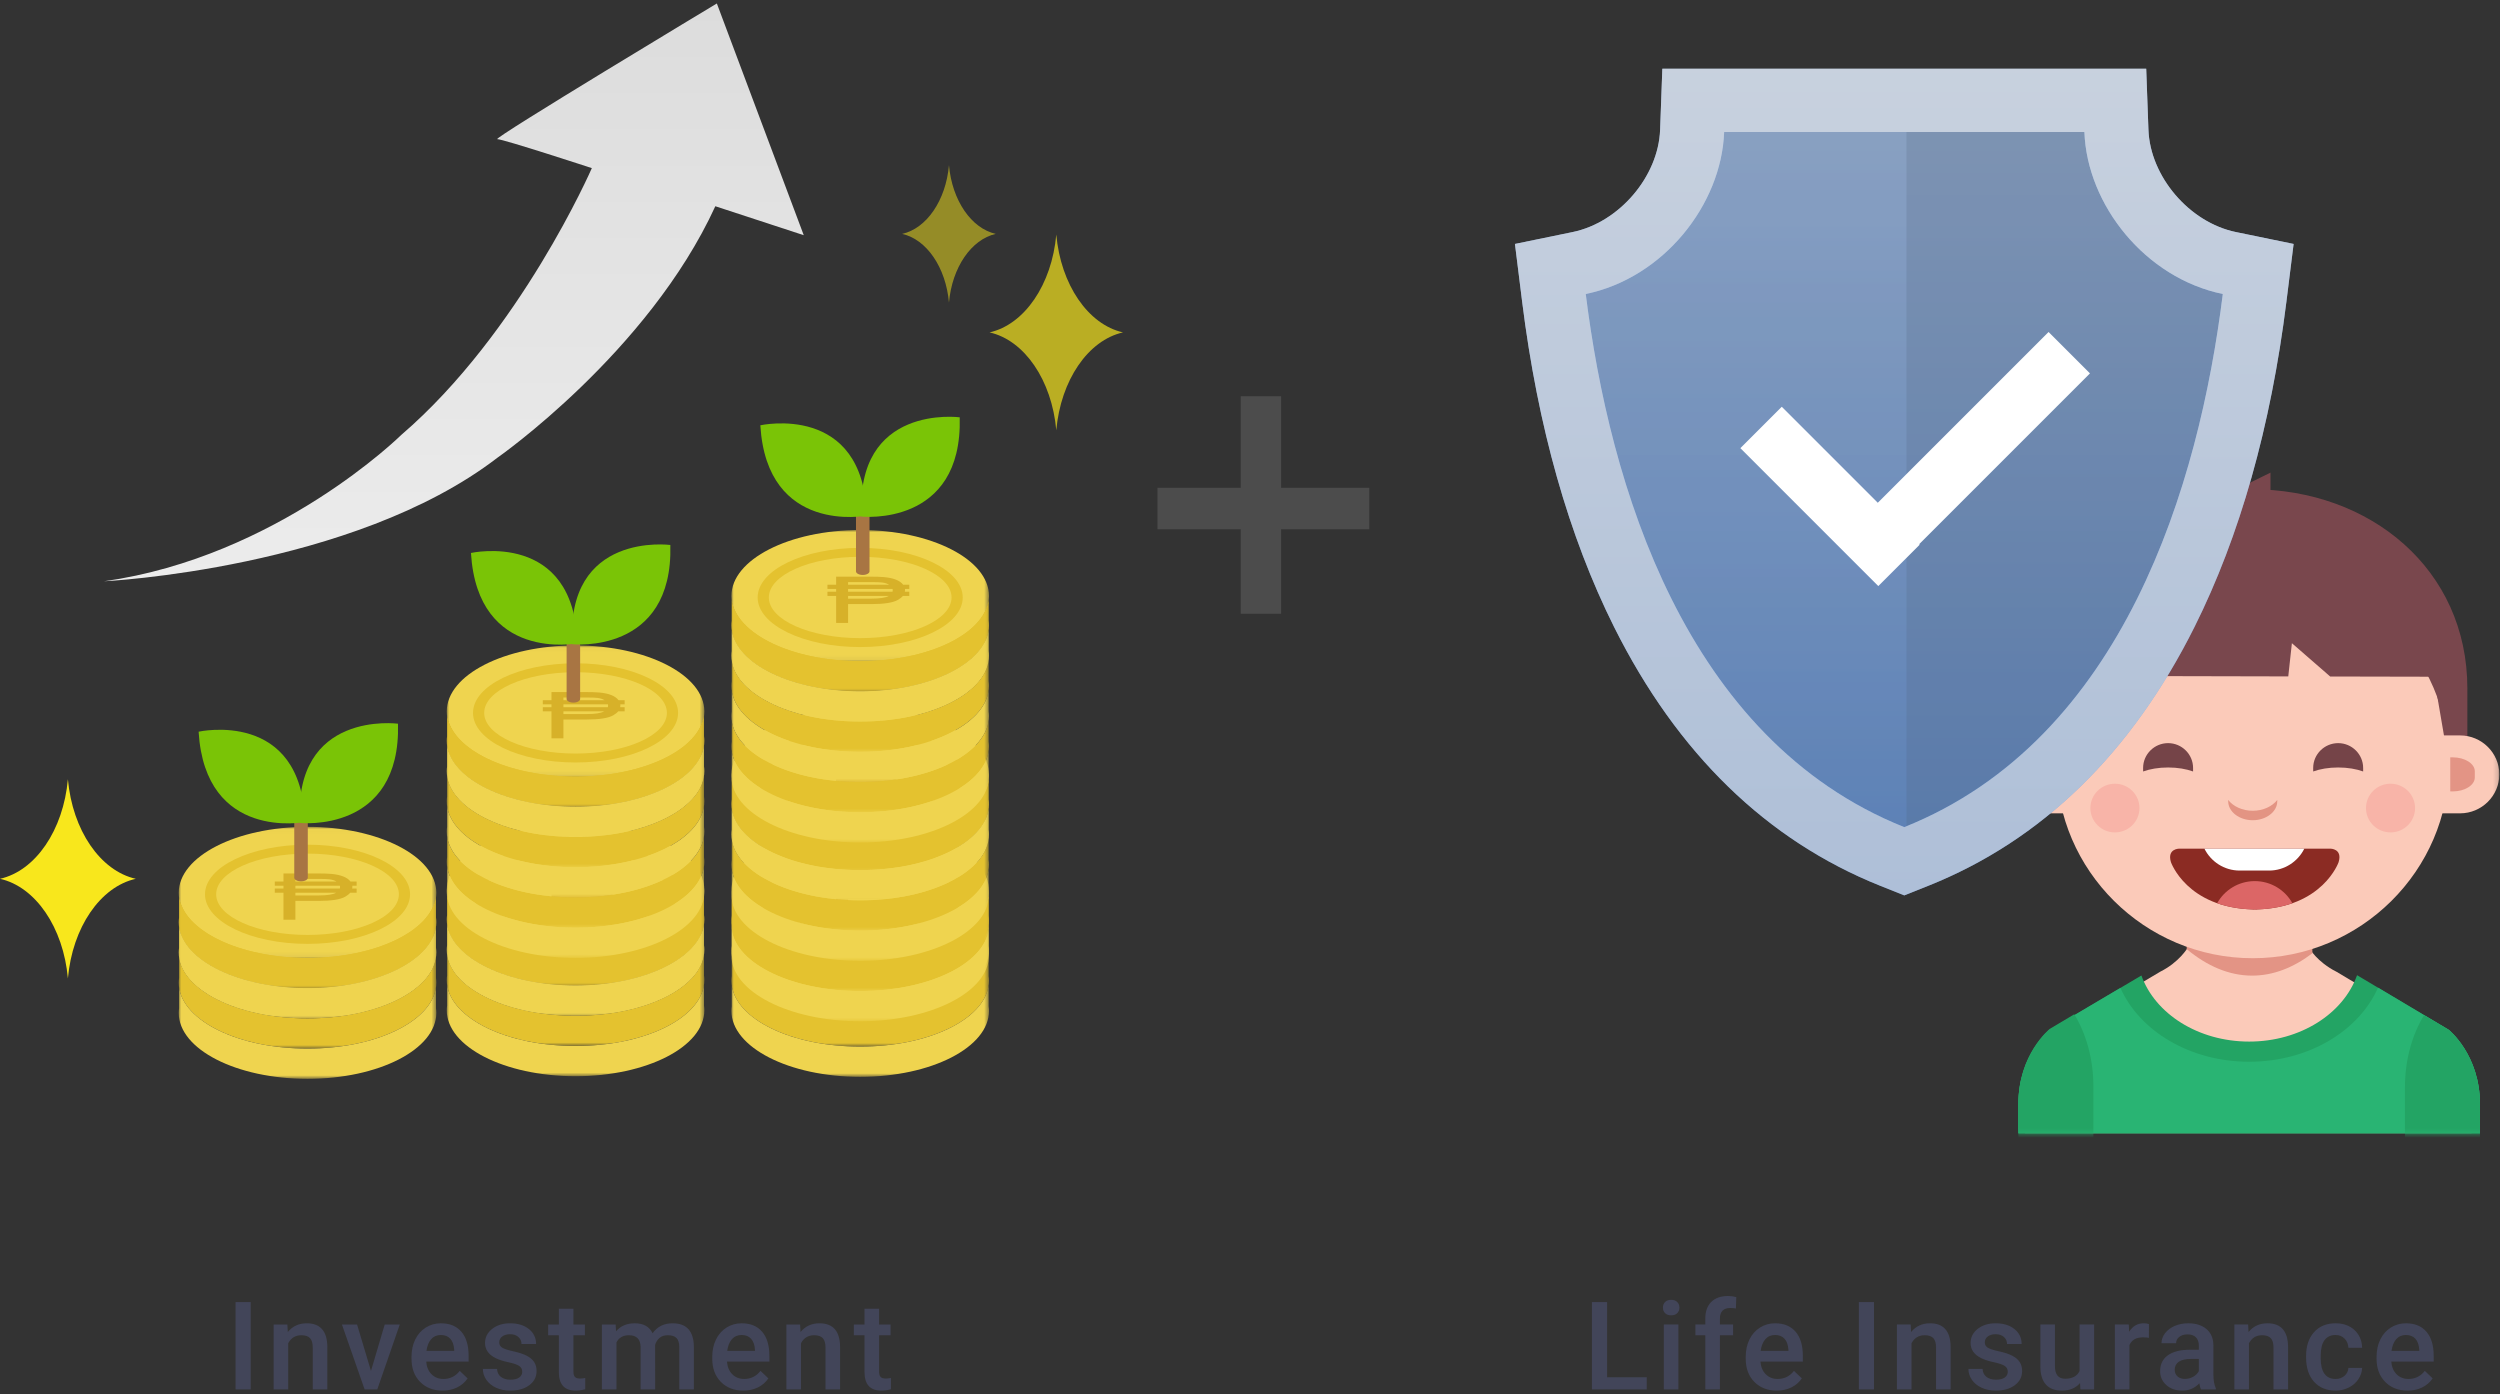<?xml version="1.0" encoding="UTF-8"?>
<svg width="529px" height="295px" viewBox="0 0 529 295" version="1.1" xmlns="http://www.w3.org/2000/svg" xmlns:xlink="http://www.w3.org/1999/xlink">
    <rect x="0" y="0" width="529" height="295" fill="#333333" stroke="none"/>
    <!-- Generator: Sketch 47.1 (45422) - http://www.bohemiancoding.com/sketch -->
    <title>withArrow_Text</title>
    <desc>Created with Sketch.</desc>
    <defs>
        <polygon id="path-1" points="0 141.515 103.844 141.515 103.844 0 0 0"></polygon>
        <polygon id="path-3" points="0 141.515 103.844 141.515 103.844 0 0 0"></polygon>
        <polygon id="path-5" points="0 141.515 103.844 141.515 103.844 0 0 0"></polygon>
        <polygon id="path-7" points="0 141.515 103.844 141.515 103.844 0 0 0"></polygon>
        <polygon id="path-9" points="0 141.515 103.844 141.515 103.844 0 0 0"></polygon>
        <polygon id="path-11" points="0 141.515 103.844 141.515 103.844 0 0 0"></polygon>
        <polygon id="path-13" points="0 141.515 103.844 141.515 103.844 0 0 0"></polygon>
        <polygon id="path-15" points="0 141.515 103.844 141.515 103.844 0 0 0"></polygon>
        <polygon id="path-17" points="0 141.515 103.844 141.515 103.844 0 0 0"></polygon>
        <polygon id="path-19" points="0 141.515 103.844 141.515 103.844 0 0 0"></polygon>
        <polygon id="path-21" points="0 141.515 103.844 141.515 103.844 0 0 0"></polygon>
        <polygon id="path-23" points="0 141.515 103.844 141.515 103.844 0 0 0"></polygon>
        <polygon id="path-25" points="0 141.515 103.844 141.515 103.844 0 0 0"></polygon>
        <polygon id="path-27" points="0 141.515 103.844 141.515 103.844 0 0 0"></polygon>
        <polygon id="path-29" points="0 141.515 103.844 141.515 103.844 0 0 0"></polygon>
        <polygon id="path-31" points="0 141.515 103.844 141.515 103.844 0 0 0"></polygon>
        <polygon id="path-33" points="0 141.515 103.844 141.515 103.844 0 0 0"></polygon>
        <polygon id="path-35" points="0 141.515 103.844 141.515 103.844 0 0 0"></polygon>
        <polygon id="path-37" points="0 141.515 103.844 141.515 103.844 0 0 0"></polygon>
        <polygon id="path-39" points="0 141.515 103.844 141.515 103.844 0 0 0"></polygon>
        <polygon id="path-41" points="0 141.515 103.844 141.515 103.844 0 0 0"></polygon>
        <polygon id="path-43" points="0 141.515 103.844 141.515 103.844 0 0 0"></polygon>
        <linearGradient x1="50%" y1="127.865%" x2="50%" y2="-14.602%" id="linearGradient-45">
            <stop stop-color="#6493D7" offset="0%"></stop>
            <stop stop-color="#ABC5EA" offset="100%"></stop>
        </linearGradient>
        <linearGradient x1="50%" y1="100%" x2="50%" y2="0%" id="linearGradient-46">
            <stop stop-color="#6493D7" offset="0%"></stop>
            <stop stop-color="#ABC5EA" offset="100%"></stop>
        </linearGradient>
        <polygon id="path-47" points="0 27.94 0 0.016 54.508 0.016 54.508 27.94"></polygon>
        <polygon id="path-49" points="0 0.85 0 20.254 54.507 20.254 54.507 0.85"></polygon>
        <polygon id="path-51" points="0 0.85 0 20.254 54.507 20.254 54.507 0.85"></polygon>
        <polygon id="path-53" points="0 0.85 0 20.254 54.507 20.254 54.507 0.85"></polygon>
        <polygon id="path-55" points="0 0.85 0 20.254 54.507 20.254 54.507 0.85"></polygon>
        <polygon id="path-57" points="0 0.85 0 20.254 54.507 20.254 54.507 0.85"></polygon>
        <polygon id="path-59" points="0 0.85 0 20.254 54.507 20.254 54.507 0.85"></polygon>
        <polygon id="path-61" points="0 27.94 0 0.016 54.508 0.016 54.508 27.94"></polygon>
        <polygon id="path-63" points="0 0.85 0 20.254 54.507 20.254 54.507 0.85"></polygon>
        <polygon id="path-65" points="0 0.85 0 20.254 54.507 20.254 54.507 0.85"></polygon>
        <polygon id="path-67" points="0 0.85 0 20.254 54.507 20.254 54.507 0.85"></polygon>
        <polygon id="path-69" points="54.507 20.254 0 20.254 0 0.85 54.507 0.85"></polygon>
        <polygon id="path-71" points="0 0.85 0 20.254 54.507 20.254 54.507 0.85"></polygon>
        <polygon id="path-73" points="0 0.85 0 20.254 54.507 20.254 54.507 0.85"></polygon>
        <polygon id="path-75" points="0 0.85 0 20.254 54.507 20.254 54.507 0.85"></polygon>
        <polygon id="path-77" points="0 0.85 0 20.254 54.507 20.254 54.507 0.85"></polygon>
        <polygon id="path-79" points="0 27.94 0 0.016 54.508 0.016 54.508 27.94"></polygon>
        <polygon id="path-81" points="0 0.85 0 20.254 54.507 20.254 54.507 0.85"></polygon>
        <polygon id="path-83" points="0 0.85 0 20.254 54.507 20.254 54.507 0.85"></polygon>
        <polygon id="path-85" points="0 0.85 0 20.254 54.507 20.254 54.507 0.85"></polygon>
        <polygon id="path-87" points="0 0.85 0 20.254 54.507 20.254 54.507 0.85"></polygon>
        <polygon id="path-89" points="0 0.85 0 20.254 54.507 20.254 54.507 0.85"></polygon>
        <polygon id="path-91" points="0 0.85 0 20.254 54.507 20.254 54.507 0.85"></polygon>
        <polygon id="path-93" points="0 27.94 0 0.016 54.508 0.016 54.508 27.94"></polygon>
        <polygon id="path-95" points="0 0.85 0 20.254 54.507 20.254 54.507 0.85"></polygon>
        <polygon id="path-97" points="0 0.85 0 20.254 54.507 20.254 54.507 0.85"></polygon>
        <polygon id="path-99" points="0 0.85 0 20.254 54.507 20.254 54.507 0.85"></polygon>
        <polygon id="path-101" points="0 0.85 0 20.254 54.507 20.254 54.507 0.85"></polygon>
        <polygon id="path-103" points="0 0.85 0 20.254 54.507 20.254 54.507 0.85"></polygon>
        <polygon id="path-105" points="0 0.85 0 20.254 54.507 20.254 54.507 0.85"></polygon>
        <polygon id="path-107" points="0 27.94 0 0.016 54.508 0.016 54.508 27.94"></polygon>
        <polygon id="path-109" points="0 0.85 0 20.254 54.507 20.254 54.507 0.85"></polygon>
        <polygon id="path-111" points="0 0.85 0 20.254 54.507 20.254 54.507 0.85"></polygon>
        <polygon id="path-113" points="0 0.85 0 20.254 54.507 20.254 54.507 0.85"></polygon>
        <polygon id="path-115" points="54.507 20.254 0 20.254 0 0.85 54.507 0.85"></polygon>
        <polygon id="path-117" points="0 0.85 0 20.254 54.507 20.254 54.507 0.85"></polygon>
        <polygon id="path-119" points="0 0.85 0 20.254 54.507 20.254 54.507 0.85"></polygon>
        <polygon id="path-121" points="0 0.85 0 20.254 54.507 20.254 54.507 0.85"></polygon>
        <polygon id="path-123" points="0 0.85 0 20.254 54.507 20.254 54.507 0.85"></polygon>
        <polygon id="path-125" points="0 27.94 0 0.016 54.508 0.016 54.508 27.94"></polygon>
        <polygon id="path-127" points="0 0.85 0 20.254 54.507 20.254 54.507 0.85"></polygon>
        <polygon id="path-129" points="0 0.85 0 20.254 54.507 20.254 54.507 0.85"></polygon>
        <polygon id="path-131" points="0 0.85 0 20.254 54.507 20.254 54.507 0.85"></polygon>
        <polygon id="path-133" points="54.507 20.254 0 20.254 0 0.85 54.507 0.85"></polygon>
        <polygon id="path-135" points="0 0.85 0 20.254 54.507 20.254 54.507 0.85"></polygon>
        <polygon id="path-137" points="0 0.85 0 20.254 54.507 20.254 54.507 0.85"></polygon>
        <polygon id="path-139" points="0 0.85 0 20.254 54.507 20.254 54.507 0.85"></polygon>
        <polygon id="path-141" points="0 0.85 0 20.254 54.507 20.254 54.507 0.85"></polygon>
        <linearGradient x1="50%" y1="0%" x2="50%" y2="100%" id="linearGradient-143">
            <stop stop-color="#FFFFFF" offset="0%"></stop>
            <stop stop-color="#000000" offset="100%"></stop>
        </linearGradient>
        <linearGradient x1="50%" y1="0%" x2="50%" y2="100%" id="linearGradient-144">
            <stop stop-color="#DCDCDC" offset="0%"></stop>
            <stop stop-color="#ECECEC" offset="100%"></stop>
        </linearGradient>
    </defs>
    <g id="Page-1" stroke="none" stroke-width="1" fill="none" fill-rule="evenodd">
        <g id="withArrow_Text">
            <g id="Group-12">
                <polygon id="Combined-Shape" fill="#9B9B9B" fill-rule="nonzero" opacity="0.248" points="262.541 103.221 244.924 103.221 244.924 111.989 262.541 111.989 262.541 129.869 271.08 129.869 271.08 111.989 289.744 111.989 289.744 103.221 271.08 103.221 271.08 83.842 262.541 83.842"></polygon>
                <g id="Group-9" transform="translate(320.562, 13.606)">
                    <g id="Page-1" transform="translate(104.453, 84.643)">
                        <path d="M91.551,120.582 C91.551,120.582 97.967,125.662 97.967,135.817 L97.967,141.515 L51.308,141.515 L50.142,141.515 L3.482,141.515 L3.482,135.817 C3.482,125.662 9.899,120.582 9.899,120.582 L32.063,107.377 C36.144,105.345 37.894,102.298 37.894,102.298 L50.724,103.27 L63.556,102.298 C63.556,102.298 65.306,105.345 69.389,107.377 L91.551,120.582 Z" id="Fill-1" fill="#FBCAB9" fill-rule="nonzero"></path>
                        <path d="M73.735,108.1 C70.88,116.213 61.746,122.15 50.911,122.15 C40.104,122.15 30.989,116.244 28.109,108.165 L8.705,119.647 C8.705,119.647 2.072,124.905 2.072,135.421 L2.072,141.571 L99.75,141.571 L99.75,135.421 C99.75,124.905 93.117,119.647 93.117,119.647 L73.735,108.1 Z" id="Fill-3" fill="#23A464" fill-rule="nonzero"></path>
                        <path d="M78.172,110.744 C74.151,119.882 63.466,126.417 50.911,126.417 C38.378,126.417 27.706,119.905 23.669,110.793 L8.705,119.647 C8.705,119.647 2.072,124.905 2.072,135.421 L2.072,141.571 L99.75,141.571 L99.75,135.421 C99.75,124.905 93.117,119.647 93.117,119.647 L78.172,110.744 Z" id="Fill-5" fill="#29B473" fill-rule="nonzero"></path>
                        <g id="Fill-7-Clipped">
                            <mask id="mask-2" fill="white">
                                <use xlink:href="#path-1"></use>
                            </mask>
                            <g id="path-104"></g>
                            <polygon id="Fill-7" fill="#FBCAB9" fill-rule="nonzero" mask="url(#mask-2)" points="37.955 112.478 63.493 112.478 63.493 85.33 37.955 85.33"></polygon>
                        </g>
                        <g id="Fill-9-Clipped">
                            <mask id="mask-4" fill="white">
                                <use xlink:href="#path-3"></use>
                            </mask>
                            <g id="path-104"></g>
                            <path d="M37.689,102.584 C42.056,106.211 46.705,108.193 51.53,108.193 C55.955,108.193 60.234,106.533 64.282,103.468 L64.282,73.889 L37.689,73.889 L37.689,102.584 Z" id="Fill-9" fill="#E39485" fill-rule="nonzero" mask="url(#mask-4)"></path>
                        </g>
                        <g id="Fill-10-Clipped">
                            <mask id="mask-6" fill="white">
                                <use xlink:href="#path-5"></use>
                            </mask>
                            <g id="path-104"></g>
                            <path d="M67.031,80.925 L36.714,80.925 C21.649,80.925 9.324,68.694 9.324,53.745 L9.324,49.17 C9.324,34.221 21.649,21.991 36.714,21.991 L67.031,21.991 C82.095,21.991 94.42,34.221 94.42,49.17 L94.42,53.745 C94.42,68.694 82.095,80.925 67.031,80.925" id="Fill-10" fill="#79474D" fill-rule="nonzero" mask="url(#mask-6)"></path>
                        </g>
                        <g id="Fill-11-Clipped">
                            <mask id="mask-8" fill="white">
                                <use xlink:href="#path-7"></use>
                            </mask>
                            <g id="path-104"></g>
                            <path d="M51.662,104.51 L51.662,104.51 C28.817,104.51 10.126,85.961 10.126,63.291 C10.126,40.621 28.817,22.072 51.662,22.072 C74.507,22.072 93.201,40.621 93.201,63.291 C93.201,85.961 74.507,104.51 51.662,104.51" id="Fill-11" fill="#FBCAB9" fill-rule="nonzero" mask="url(#mask-8)"></path>
                        </g>
                        <g id="Fill-12-Clipped">
                            <mask id="mask-10" fill="white">
                                <use xlink:href="#path-9"></use>
                            </mask>
                            <g id="path-104"></g>
                            <path d="M5.778,57.615 L5.778,47.426 C5.778,22.206 26.321,5.278 51.429,5.278 C76.537,5.278 97.079,22.206 97.079,47.426 L97.079,57.615 L92.28,58.258 L89.988,44.861 L50.696,29.825 L12.057,44.584 L10.807,58.024 L5.778,57.615 Z" id="Fill-12" fill="#79474D" fill-rule="nonzero" mask="url(#mask-10)"></path>
                        </g>
                        <g id="Fill-13-Clipped">
                            <mask id="mask-12" fill="white">
                                <use xlink:href="#path-11"></use>
                            </mask>
                            <g id="path-104"></g>
                            <path d="M16.615,73.854 L8.307,73.854 C3.739,73.854 -0,70.143 -0,65.61 C-0,61.076 3.739,57.367 8.307,57.367 L16.615,57.367 C21.183,57.367 24.923,61.076 24.923,65.61 C24.923,70.143 21.183,73.854 16.615,73.854" id="Fill-13" fill="#FBCAB9" fill-rule="nonzero" mask="url(#mask-12)"></path>
                        </g>
                        <g id="Fill-14-Clipped">
                            <mask id="mask-14" fill="white">
                                <use xlink:href="#path-13"></use>
                            </mask>
                            <g id="path-104"></g>
                            <path d="M10.384,62.004 L9.864,62.004 C7.295,62.004 5.193,63.331 5.193,64.954 L5.193,66.265 C5.193,67.889 7.295,69.217 9.864,69.217 L10.384,69.217 L10.384,62.004 Z" id="Fill-14" fill="#E39485" fill-rule="nonzero" mask="url(#mask-14)"></path>
                        </g>
                        <g id="Fill-15-Clipped">
                            <mask id="mask-16" fill="white">
                                <use xlink:href="#path-15"></use>
                            </mask>
                            <g id="path-104"></g>
                            <path d="M87.229,73.854 L95.537,73.854 C100.106,73.854 103.844,70.143 103.844,65.61 C103.844,61.076 100.106,57.367 95.537,57.367 L87.229,57.367 C82.659,57.367 78.921,61.076 78.921,65.61 C78.921,70.143 82.659,73.854 87.229,73.854" id="Fill-15" fill="#FBCAB9" fill-rule="nonzero" mask="url(#mask-16)"></path>
                        </g>
                        <g id="Fill-16-Clipped">
                            <mask id="mask-18" fill="white">
                                <use xlink:href="#path-17"></use>
                            </mask>
                            <g id="path-104"></g>
                            <path d="M93.46,62.004 L93.979,62.004 C96.548,62.004 98.652,63.331 98.652,64.954 L98.652,66.265 C98.652,67.889 96.548,69.217 93.979,69.217 L93.46,69.217 L93.46,62.004 Z" id="Fill-16" fill="#E39485" fill-rule="nonzero" mask="url(#mask-18)"></path>
                        </g>
                        <g id="Fill-17-Clipped">
                            <mask id="mask-20" fill="white">
                                <use xlink:href="#path-19"></use>
                            </mask>
                            <g id="path-104"></g>
                            <path d="M68.104,81.325 L52.528,81.325 L51.662,81.325 L36.085,81.325 C36.085,81.325 33.489,81.325 34.355,84.186 C34.355,84.186 37.686,93.801 51.662,94.187 L51.662,94.206 C51.81,94.206 51.948,94.199 52.094,94.196 C52.241,94.199 52.381,94.206 52.528,94.206 L52.528,94.187 C66.503,93.801 69.835,84.186 69.835,84.186 C70.701,81.325 68.104,81.325 68.104,81.325" id="Fill-17" fill="#8B2B23" fill-rule="nonzero" mask="url(#mask-20)"></path>
                        </g>
                        <g id="Fill-18-Clipped">
                            <mask id="mask-22" fill="white">
                                <use xlink:href="#path-21"></use>
                            </mask>
                            <g id="path-104"></g>
                            <path d="M52.095,88.194 C48.662,88.194 45.683,90.088 44.137,92.871 C46.213,93.605 48.696,94.105 51.662,94.188 L51.662,94.205 C51.81,94.205 51.949,94.198 52.095,94.196 C52.24,94.198 52.379,94.205 52.527,94.205 L52.527,94.188 C55.494,94.105 57.977,93.605 60.054,92.871 C58.506,90.088 55.528,88.194 52.095,88.194" id="Fill-18" fill="#DC6666" fill-rule="nonzero" mask="url(#mask-22)"></path>
                        </g>
                        <g id="Fill-19-Clipped">
                            <mask id="mask-24" fill="white">
                                <use xlink:href="#path-23"></use>
                            </mask>
                            <g id="path-104"></g>
                            <path d="M51.662,73.308 C49.463,73.308 47.531,72.385 46.47,71.019 L46.47,71.302 C46.47,73.508 48.806,75.313 51.662,75.313 C54.519,75.313 56.854,73.508 56.854,71.302 L56.854,71.019 C55.793,72.385 53.863,73.308 51.662,73.308" id="Fill-19" fill="#E39483" fill-rule="nonzero" mask="url(#mask-24)"></path>
                        </g>
                        <g id="Fill-20-Clipped">
                            <mask id="mask-26" fill="white">
                                <use xlink:href="#path-25"></use>
                            </mask>
                            <g id="path-104"></g>
                            <path d="M33.753,64.15 C35.753,64.15 37.594,64.468 39.039,64.994 L39.039,64.244 C39.039,61.359 36.661,58.997 33.753,58.997 C30.846,58.997 28.467,61.359 28.467,64.244 L28.467,64.994 L28.468,64.994 C29.913,64.468 31.754,64.15 33.753,64.15" id="Fill-20" fill="#754448" fill-rule="nonzero" mask="url(#mask-26)"></path>
                        </g>
                        <g id="Fill-21-Clipped">
                            <mask id="mask-28" fill="white">
                                <use xlink:href="#path-27"></use>
                            </mask>
                            <g id="path-104"></g>
                            <path d="M69.741,64.15 C71.74,64.15 73.581,64.468 75.027,64.994 L75.027,64.994 L75.027,64.244 C75.027,61.359 72.646,58.997 69.741,58.997 C66.834,58.997 64.455,61.359 64.455,64.244 L64.455,64.994 L64.455,64.994 C65.9,64.468 67.741,64.15 69.741,64.15" id="Fill-21" fill="#754448" fill-rule="nonzero" mask="url(#mask-28)"></path>
                        </g>
                        <g id="Fill-22-Clipped">
                            <mask id="mask-30" fill="white">
                                <use xlink:href="#path-29"></use>
                            </mask>
                            <g id="path-104"></g>
                            <path d="M27.696,72.737 C27.696,75.583 25.372,77.889 22.504,77.889 C19.636,77.889 17.312,75.583 17.312,72.737 C17.312,69.892 19.636,67.585 22.504,67.585 C25.372,67.585 27.696,69.892 27.696,72.737" id="Fill-22" fill="#F8B4A8" fill-rule="nonzero" mask="url(#mask-30)"></path>
                        </g>
                        <g id="Fill-23-Clipped">
                            <mask id="mask-32" fill="white">
                                <use xlink:href="#path-31"></use>
                            </mask>
                            <g id="path-104"></g>
                            <path d="M86.013,72.737 C86.013,75.583 83.688,77.889 80.822,77.889 C77.953,77.889 75.629,75.583 75.629,72.737 C75.629,69.892 77.953,67.585 80.822,67.585 C83.688,67.585 86.013,69.892 86.013,72.737" id="Fill-23" fill="#F8B4A8" fill-rule="nonzero" mask="url(#mask-32)"></path>
                        </g>
                        <g id="Fill-24-Clipped">
                            <mask id="mask-34" fill="white">
                                <use xlink:href="#path-33"></use>
                            </mask>
                            <g id="path-104"></g>
                            <path d="M52.441,81.325 L51.577,81.325 L41.438,81.325 C42.794,84.062 45.627,85.962 48.894,85.962 L55.124,85.962 C58.389,85.962 61.223,84.062 62.579,81.325 L52.441,81.325 Z" id="Fill-24" fill="#FFFFFF" fill-rule="nonzero" mask="url(#mask-34)"></path>
                        </g>
                        <g id="Fill-25-Clipped">
                            <mask id="mask-36" fill="white">
                                <use xlink:href="#path-35"></use>
                            </mask>
                            <g id="path-104"></g>
                            <polygon id="Fill-25" fill="#79474D" fill-rule="nonzero" mask="url(#mask-36)" points="91.735 44.951 68.05 44.898 59.949 37.852 59.183 44.879 11.071 44.769 21.76 21.907 83.783 21.991"></polygon>
                        </g>
                        <g id="Fill-26-Clipped">
                            <mask id="mask-38" fill="white">
                                <use xlink:href="#path-37"></use>
                            </mask>
                            <g id="path-104"></g>
                            <polygon id="Fill-26" fill="#79474D" fill-rule="nonzero" mask="url(#mask-38)" points="50.986 5.277 39.462 -0.001 43.007 7.917"></polygon>
                        </g>
                        <g id="Fill-27-Clipped">
                            <mask id="mask-40" fill="white">
                                <use xlink:href="#path-39"></use>
                            </mask>
                            <g id="path-104"></g>
                            <polygon id="Fill-27" fill="#79474D" fill-rule="nonzero" mask="url(#mask-40)" points="55.418 6.158 55.418 1.759 46.471 6.158"></polygon>
                        </g>
                        <g id="Fill-28-Clipped">
                            <mask id="mask-42" fill="white">
                                <use xlink:href="#path-41"></use>
                            </mask>
                            <g id="path-104"></g>
                            <path d="M13.897,116.374 L8.705,119.473 C8.705,119.473 2.072,124.731 2.072,135.246 L2.072,149.891 L17.946,149.891 L17.946,131.609 C17.946,125.81 16.415,120.49 13.897,116.374" id="Fill-28" fill="#23A464" fill-rule="nonzero" mask="url(#mask-42)"></path>
                        </g>
                        <g id="Fill-29-Clipped">
                            <mask id="mask-44" fill="white">
                                <use xlink:href="#path-43"></use>
                            </mask>
                            <g id="path-104"></g>
                            <path d="M87.924,116.549 L93.116,119.647 C93.116,119.647 99.749,124.905 99.749,135.421 L99.749,150.065 L83.875,150.065 L83.875,131.784 C83.875,125.983 85.405,120.665 87.924,116.549" id="Fill-29" fill="#23A464" fill-rule="nonzero" mask="url(#mask-44)"></path>
                        </g>
                    </g>
                    <g id="Page-1" fill-rule="nonzero">
                        <path d="M79.839,167.62 C57.424,158.66 39.67,141.336 27.072,116.127 C17.786,97.548 11.455,75.106 8.254,49.424 L7.491,43.309 L13.598,42.051 C26.306,39.432 37.026,26.887 37.493,14.087 L37.729,7.632 L127.036,7.632 L127.272,14.087 C127.74,26.887 138.459,39.432 151.167,42.051 L157.274,43.309 L156.511,49.424 C153.31,75.106 146.979,97.548 137.693,116.127 C125.095,141.336 107.342,158.66 84.926,167.62 L82.383,168.638 L79.839,167.62 Z" id="Fill-1" fill="#F9F9F9"></path>
                        <g id="Fill-1" transform="translate(7, 7)">
                            <g id="path-101-link" fill="url(#linearGradient-45)">
                                <path d="M72.839,160.62 C50.424,151.66 32.67,134.336 20.072,109.127 C10.786,90.548 4.455,68.106 1.254,42.424 L0.491,36.309 L6.598,35.051 C19.306,32.432 30.026,19.887 30.493,7.087 L30.729,0.632 L120.036,0.632 L120.272,7.087 C120.74,19.887 131.459,32.432 144.167,35.051 L150.274,36.309 L149.511,42.424 C146.31,68.106 139.979,90.548 130.693,109.127 C118.095,134.336 100.342,151.66 77.926,160.62 L75.383,161.638 L72.839,160.62 Z" id="path-101"></path>
                            </g>
                            <g id="path-101-link" style="mix-blend-mode: overlay;" fill-opacity="0.23" fill="#000000">
                                <path d="M72.839,160.62 C50.424,151.66 32.67,134.336 20.072,109.127 C10.786,90.548 4.455,68.106 1.254,42.424 L0.491,36.309 L6.598,35.051 C19.306,32.432 30.026,19.887 30.493,7.087 L30.729,0.632 L120.036,0.632 L120.272,7.087 C120.74,19.887 131.459,32.432 144.167,35.051 L150.274,36.309 L149.511,42.424 C146.31,68.106 139.979,90.548 130.693,109.127 C118.095,134.336 100.342,151.66 77.926,160.62 L75.383,161.638 L72.839,160.62 Z" id="path-101"></path>
                            </g>
                        </g>
                        <path d="M82.842,7.204 L39.242,7.204 L39.007,13.659 C38.539,26.459 27.82,39.004 15.111,41.623 L9.005,42.881 L9.768,48.996 C12.969,74.677 19.3,97.12 28.586,115.699 C41.183,140.907 58.937,158.231 81.352,167.192 L82.842,167.788 L82.842,7.204 Z" id="Combined-Shape" fill="url(#linearGradient-46)" opacity="0.268" style="mix-blend-mode: multiply;"></path>
                        <g id="Fill-3">
                            <g id="path-103-link" fill="url(#linearGradient-46)">
                                <path d="M133.576,0.935 L120.496,0.935 L82.382,0.935 L44.269,0.935 L31.189,0.935 L30.718,13.846 C30.356,23.755 22.055,33.467 12.213,35.496 L-0,38.013 L1.524,50.244 C4.82,76.673 11.37,99.837 20.991,119.091 C34.348,145.818 53.292,164.233 77.296,173.829 L82.382,175.862 L87.469,173.829 C111.474,164.233 130.417,145.818 143.774,119.091 C153.396,99.837 159.946,76.673 163.241,50.244 L164.765,38.013 L152.552,35.496 C142.71,33.467 134.409,23.755 134.047,13.846 L133.576,0.935 Z M120.496,14.328 C121.06,29.754 133.374,45.224 149.783,48.607 C144.758,88.912 128.825,142.848 82.382,161.413 C35.941,142.848 20.008,88.912 14.983,48.607 C31.392,45.224 43.705,29.754 44.269,14.328 L82.382,14.328 L120.496,14.328 L120.496,14.328 Z" id="path-103"></path>
                            </g>
                            <g id="path-103-link" style="mix-blend-mode: overlay;" fill-opacity="0.64" fill="#D8D8D8">
                                <path d="M133.576,0.935 L120.496,0.935 L82.382,0.935 L44.269,0.935 L31.189,0.935 L30.718,13.846 C30.356,23.755 22.055,33.467 12.213,35.496 L-0,38.013 L1.524,50.244 C4.82,76.673 11.37,99.837 20.991,119.091 C34.348,145.818 53.292,164.233 77.296,173.829 L82.382,175.862 L87.469,173.829 C111.474,164.233 130.417,145.818 143.774,119.091 C153.396,99.837 159.946,76.673 163.241,50.244 L164.765,38.013 L152.552,35.496 C142.71,33.467 134.409,23.755 134.047,13.846 L133.576,0.935 Z M120.496,14.328 C121.06,29.754 133.374,45.224 149.783,48.607 C144.758,88.912 128.825,142.848 82.382,161.413 C35.941,142.848 20.008,88.912 14.983,48.607 C31.392,45.224 43.705,29.754 44.269,14.328 L82.382,14.328 L120.496,14.328 L120.496,14.328 Z" id="path-103"></path>
                            </g>
                        </g>
                    </g>
                    <path d="M19.501,277.829 L27.892,277.829 L27.892,280.394 L16.289,280.394 L16.289,261.909 L19.501,261.909 L19.501,277.829 Z M34.588,280.394 L31.503,280.394 L31.503,266.657 L34.588,266.657 L34.588,280.394 Z M31.313,263.09 C31.313,262.616 31.463,262.222 31.764,261.909 C32.064,261.596 32.494,261.44 33.052,261.44 C33.611,261.44 34.043,261.596 34.347,261.909 C34.652,262.222 34.804,262.616 34.804,263.09 C34.804,263.555 34.652,263.943 34.347,264.252 C34.043,264.56 33.611,264.715 33.052,264.715 C32.494,264.715 32.064,264.56 31.764,264.252 C31.463,263.943 31.313,263.555 31.313,263.09 Z M40.282,280.394 L40.282,268.942 L38.187,268.942 L38.187,266.657 L40.282,266.657 L40.282,265.4 C40.282,263.877 40.705,262.701 41.551,261.871 C42.398,261.042 43.583,260.627 45.106,260.627 C45.648,260.627 46.223,260.703 46.833,260.856 L46.756,263.268 C46.418,263.2 46.024,263.166 45.576,263.166 C44.103,263.166 43.367,263.924 43.367,265.439 L43.367,266.657 L46.16,266.657 L46.16,268.942 L43.367,268.942 L43.367,280.394 L40.282,280.394 Z M55.408,280.648 C53.453,280.648 51.868,280.032 50.653,278.8 C49.439,277.569 48.832,275.929 48.832,273.881 L48.832,273.5 C48.832,272.129 49.096,270.904 49.625,269.825 C50.154,268.746 50.897,267.906 51.853,267.305 C52.809,266.704 53.876,266.403 55.052,266.403 C56.923,266.403 58.368,267 59.388,268.193 C60.408,269.387 60.918,271.075 60.918,273.259 L60.918,274.503 L51.942,274.503 C52.035,275.637 52.414,276.534 53.078,277.194 C53.743,277.855 54.578,278.185 55.585,278.185 C56.999,278.185 58.15,277.613 59.039,276.471 L60.702,278.058 C60.152,278.879 59.417,279.516 58.499,279.968 C57.581,280.421 56.55,280.648 55.408,280.648 Z M55.04,268.879 C54.193,268.879 53.51,269.175 52.989,269.768 C52.469,270.36 52.137,271.185 51.993,272.243 L57.871,272.243 L57.871,272.015 C57.803,270.982 57.528,270.201 57.045,269.672 C56.563,269.143 55.894,268.879 55.04,268.879 Z M75.973,280.394 L72.774,280.394 L72.774,261.909 L75.973,261.909 L75.973,280.394 Z M83.736,266.657 L83.825,268.244 C84.84,267.017 86.173,266.403 87.824,266.403 C90.684,266.403 92.14,268.041 92.191,271.316 L92.191,280.394 L89.106,280.394 L89.106,271.494 C89.106,270.622 88.918,269.977 88.541,269.558 C88.164,269.139 87.549,268.93 86.694,268.93 C85.45,268.93 84.523,269.493 83.914,270.618 L83.914,280.394 L80.829,280.394 L80.829,266.657 L83.736,266.657 Z M104.283,276.661 C104.283,276.111 104.056,275.692 103.604,275.404 C103.151,275.117 102.4,274.863 101.35,274.643 C100.301,274.423 99.425,274.143 98.722,273.805 C97.182,273.06 96.412,271.981 96.412,270.567 C96.412,269.383 96.911,268.392 97.91,267.597 C98.908,266.801 100.178,266.403 101.718,266.403 C103.36,266.403 104.687,266.81 105.698,267.622 C106.71,268.435 107.215,269.488 107.215,270.783 L104.13,270.783 C104.13,270.191 103.91,269.698 103.47,269.304 C103.03,268.911 102.446,268.714 101.718,268.714 C101.041,268.714 100.489,268.871 100.062,269.184 C99.634,269.497 99.42,269.916 99.42,270.441 C99.42,270.914 99.619,271.283 100.017,271.545 C100.415,271.807 101.219,272.072 102.429,272.338 C103.64,272.605 104.59,272.922 105.279,273.291 C105.969,273.659 106.481,274.101 106.815,274.617 C107.15,275.134 107.317,275.76 107.317,276.496 C107.317,277.732 106.805,278.733 105.781,279.499 C104.757,280.265 103.415,280.648 101.756,280.648 C100.631,280.648 99.628,280.444 98.748,280.038 C97.867,279.632 97.182,279.073 96.691,278.362 C96.2,277.651 95.955,276.885 95.955,276.065 L98.951,276.065 C98.993,276.792 99.268,277.353 99.776,277.747 C100.284,278.14 100.957,278.337 101.794,278.337 C102.607,278.337 103.225,278.183 103.648,277.874 C104.071,277.565 104.283,277.161 104.283,276.661 Z M119.574,279.048 C118.668,280.114 117.382,280.648 115.714,280.648 C114.225,280.648 113.097,280.212 112.331,279.34 C111.565,278.468 111.182,277.207 111.182,275.557 L111.182,266.657 L114.267,266.657 L114.267,275.519 C114.267,277.262 114.991,278.134 116.438,278.134 C117.936,278.134 118.947,277.596 119.472,276.522 L119.472,266.657 L122.557,266.657 L122.557,280.394 L119.65,280.394 L119.574,279.048 Z M134.141,269.476 C133.735,269.408 133.316,269.374 132.884,269.374 C131.471,269.374 130.519,269.916 130.028,270.999 L130.028,280.394 L126.943,280.394 L126.943,266.657 L129.888,266.657 L129.964,268.193 C130.709,267 131.742,266.403 133.062,266.403 C133.502,266.403 133.866,266.463 134.154,266.581 L134.141,269.476 Z M145.167,280.394 C145.031,280.131 144.913,279.704 144.811,279.111 C143.829,280.135 142.627,280.648 141.206,280.648 C139.826,280.648 138.7,280.254 137.829,279.467 C136.957,278.68 136.521,277.706 136.521,276.547 C136.521,275.083 137.065,273.959 138.152,273.176 C139.24,272.393 140.795,272.002 142.818,272.002 L144.71,272.002 L144.71,271.101 C144.71,270.39 144.511,269.821 144.113,269.393 C143.715,268.966 143.11,268.752 142.297,268.752 C141.595,268.752 141.019,268.928 140.571,269.279 C140.122,269.63 139.898,270.077 139.898,270.618 L136.813,270.618 C136.813,269.865 137.063,269.16 137.562,268.504 C138.061,267.849 138.741,267.334 139.6,266.962 C140.459,266.59 141.417,266.403 142.475,266.403 C144.083,266.403 145.365,266.808 146.322,267.616 C147.278,268.424 147.769,269.56 147.794,271.024 L147.794,277.22 C147.794,278.455 147.968,279.441 148.315,280.178 L148.315,280.394 L145.167,280.394 Z M141.777,278.172 C142.386,278.172 142.96,278.024 143.497,277.728 C144.035,277.431 144.439,277.034 144.71,276.534 L144.71,273.944 L143.046,273.944 C141.904,273.944 141.045,274.143 140.469,274.541 C139.894,274.939 139.606,275.502 139.606,276.23 C139.606,276.822 139.803,277.294 140.196,277.645 C140.59,277.996 141.117,278.172 141.777,278.172 Z M155.138,266.657 L155.227,268.244 C156.243,267.017 157.576,266.403 159.226,266.403 C162.087,266.403 163.543,268.041 163.593,271.316 L163.593,280.394 L160.508,280.394 L160.508,271.494 C160.508,270.622 160.32,269.977 159.943,269.558 C159.567,269.139 158.951,268.93 158.096,268.93 C156.852,268.93 155.925,269.493 155.316,270.618 L155.316,280.394 L152.231,280.394 L152.231,266.657 L155.138,266.657 Z M173.628,278.185 C174.399,278.185 175.038,277.96 175.545,277.512 C176.053,277.063 176.324,276.509 176.358,275.849 L179.265,275.849 C179.231,276.704 178.965,277.501 178.465,278.242 C177.966,278.982 177.289,279.568 176.434,280 C175.579,280.432 174.657,280.648 173.667,280.648 C171.745,280.648 170.222,280.025 169.096,278.781 C167.971,277.537 167.408,275.819 167.408,273.627 L167.408,273.31 C167.408,271.219 167.966,269.545 169.084,268.289 C170.201,267.032 171.724,266.403 173.654,266.403 C175.287,266.403 176.618,266.879 177.647,267.832 C178.675,268.784 179.214,270.034 179.265,271.583 L176.358,271.583 C176.324,270.796 176.055,270.149 175.552,269.641 C175.048,269.133 174.407,268.879 173.628,268.879 C172.63,268.879 171.86,269.241 171.318,269.964 C170.776,270.688 170.501,271.786 170.493,273.259 L170.493,273.754 C170.493,275.244 170.761,276.354 171.299,277.087 C171.836,277.819 172.613,278.185 173.628,278.185 Z M188.894,280.648 C186.939,280.648 185.354,280.032 184.14,278.8 C182.925,277.569 182.318,275.929 182.318,273.881 L182.318,273.5 C182.318,272.129 182.582,270.904 183.111,269.825 C183.64,268.746 184.383,267.906 185.339,267.305 C186.296,266.704 187.362,266.403 188.539,266.403 C190.409,266.403 191.854,267 192.874,268.193 C193.894,269.387 194.404,271.075 194.404,273.259 L194.404,274.503 L185.428,274.503 C185.521,275.637 185.9,276.534 186.564,277.194 C187.229,277.855 188.065,278.185 189.072,278.185 C190.485,278.185 191.636,277.613 192.525,276.471 L194.188,278.058 C193.638,278.879 192.904,279.516 191.985,279.968 C191.067,280.421 190.037,280.648 188.894,280.648 Z M188.526,268.879 C187.68,268.879 186.996,269.175 186.476,269.768 C185.955,270.36 185.623,271.185 185.479,272.243 L191.357,272.243 L191.357,272.015 C191.289,270.982 191.014,270.201 190.532,269.672 C190.049,269.143 189.381,268.879 188.526,268.879 Z" id="Life-Insurance" fill="#424559"></path>
                    <polygon id="Combined-Shape" fill="#FFFFFF" fill-rule="nonzero" transform="translate(84.742, 73.368) rotate(-45) translate(-84.742, -73.368) " points="65.383 81.461 65.383 52.732 52.994 52.732 52.994 94.005 65.383 94.005 65.383 93.849 116.49 93.849 116.49 81.461"></polygon>
                </g>
                <g id="Group">
                    <path d="M0,185.955 C7.51,187.64 13.404,196.236 14.367,207.027 C15.328,196.236 21.223,187.64 28.733,185.955 C21.223,184.27 15.328,175.674 14.367,164.883 C13.404,175.674 7.51,184.27 0,185.955 Z" id="Path" fill="#F8E71C" fill-rule="nonzero"></path>
                    <path d="M209.389,70.335 C216.77,71.991 222.564,80.439 223.51,91.045 C224.455,80.439 230.248,71.991 237.629,70.335 C230.248,68.679 224.455,60.231 223.51,49.625 C222.564,60.231 216.77,68.679 209.389,70.335 Z" id="Path-Copy" fill="#F8E71C" fill-rule="nonzero" opacity="0.683"></path>
                    <path d="M190.896,49.492 C196.074,50.654 200.138,56.58 200.802,64.02 C201.465,56.58 205.529,50.654 210.706,49.492 C205.529,48.331 201.465,42.404 200.802,34.964 C200.138,42.404 196.074,48.331 190.896,49.492 Z" id="Path-Copy-3" fill="#F8E71C" fill-rule="nonzero" opacity="0.5"></path>
                    <g id="Group-2" transform="translate(37.819, 111.876)">
                        <g id="Group-6" transform="translate(55.828, 24.432)">
                            <g id="Page-1" transform="translate(0.885, 38.045)">
                                <g id="Group-3" transform="translate(0, 0.03)">
                                    <g id="Fill-1-Clipped">
                                        <mask id="mask-48" fill="white">
                                            <use xlink:href="#path-47"></use>
                                        </mask>
                                        <g id="path-1"></g>
                                        <path d="M54.508,13.978 C54.508,21.689 42.305,27.94 27.254,27.94 C12.202,27.94 -0,21.689 -0,13.978 C-0,6.267 12.202,0.016 27.254,0.016 C42.305,0.016 54.508,6.267 54.508,13.978" id="Fill-1" fill="#EFD44F" fill-rule="nonzero" mask="url(#mask-48)"></path>
                                    </g>
                                </g>
                                <path d="M48.95,14.321 C48.95,20.117 39.236,24.816 27.254,24.816 C15.272,24.816 5.557,20.117 5.557,14.321 C5.557,8.524 15.272,3.825 27.254,3.825 C39.236,3.825 48.95,8.524 48.95,14.321" id="Fill-4" fill="#E4C22F" fill-rule="nonzero"></path>
                                <g id="Group-8" transform="translate(0, 13.933)">
                                    <g id="Fill-6-Clipped">
                                        <mask id="mask-50" fill="white">
                                            <use xlink:href="#path-49"></use>
                                        </mask>
                                        <g id="path-3"></g>
                                        <path d="M54.437,0.85 C53.479,8.115 41.679,13.858 27.254,13.858 C12.829,13.858 1.03,8.116 0.07,0.851 L0.07,5.339 C0.03,5.654 -0.001,5.972 -0.001,6.292 C-0.001,14.003 12.201,20.254 27.254,20.254 C42.305,20.254 54.507,14.003 54.507,6.292 C54.507,5.972 54.478,5.654 54.437,5.339 L54.437,0.85 Z" id="Fill-6" fill="#E4C22F" fill-rule="nonzero" mask="url(#mask-50)"></path>
                                    </g>
                                </g>
                                <g id="Group-11" transform="translate(0, 20.329)">
                                    <g id="Fill-9-Clipped">
                                        <mask id="mask-52" fill="white">
                                            <use xlink:href="#path-51"></use>
                                        </mask>
                                        <g id="path-5"></g>
                                        <path d="M54.437,0.85 C53.479,8.115 41.679,13.858 27.254,13.858 C12.829,13.858 1.03,8.116 0.07,0.851 L0.07,5.339 C0.03,5.654 -0.001,5.972 -0.001,6.292 C-0.001,14.003 12.201,20.254 27.254,20.254 C42.305,20.254 54.507,14.003 54.507,6.292 C54.507,5.972 54.478,5.654 54.437,5.339 L54.437,0.85 Z" id="Fill-9" fill="#EFD44F" fill-rule="nonzero" mask="url(#mask-52)"></path>
                                    </g>
                                </g>
                                <g id="Group-20" transform="translate(0, 26.725)">
                                    <g id="Fill-18-Clipped">
                                        <mask id="mask-54" fill="white">
                                            <use xlink:href="#path-53"></use>
                                        </mask>
                                        <g id="path-7"></g>
                                        <path d="M54.437,0.85 C53.479,8.115 41.679,13.858 27.254,13.858 C12.829,13.858 1.03,8.116 0.07,0.851 L0.07,5.339 C0.03,5.654 -0.001,5.972 -0.001,6.292 C-0.001,14.003 12.201,20.254 27.254,20.254 C42.305,20.254 54.507,14.003 54.507,6.292 C54.507,5.972 54.478,5.654 54.437,5.339 L54.437,0.85 Z" id="Fill-18" fill="#E4C22F" fill-rule="nonzero" mask="url(#mask-54)"></path>
                                    </g>
                                </g>
                                <g id="Group-23" transform="translate(0, 33.121)">
                                    <g id="Fill-21-Clipped">
                                        <mask id="mask-56" fill="white">
                                            <use xlink:href="#path-55"></use>
                                        </mask>
                                        <g id="path-9"></g>
                                        <path d="M54.437,0.85 C53.479,8.115 41.679,13.858 27.254,13.858 C12.829,13.858 1.03,8.116 0.07,0.851 L0.07,5.339 C0.03,5.654 -0.001,5.972 -0.001,6.292 C-0.001,14.003 12.201,20.254 27.254,20.254 C42.305,20.254 54.507,14.003 54.507,6.292 C54.507,5.972 54.478,5.654 54.437,5.339 L54.437,0.85 Z" id="Fill-21" fill="#EFD44F" fill-rule="nonzero" mask="url(#mask-56)"></path>
                                    </g>
                                </g>
                                <g id="Group-26" transform="translate(0, 13.933)">
                                    <g id="Fill-24-Clipped">
                                        <mask id="mask-58" fill="white">
                                            <use xlink:href="#path-57"></use>
                                        </mask>
                                        <g id="path-11"></g>
                                        <path d="M54.437,0.85 C53.479,8.115 41.679,13.858 27.254,13.858 C12.829,13.858 1.03,8.116 0.07,0.851 L0.07,5.339 C0.03,5.654 -0.001,5.972 -0.001,6.292 C-0.001,14.003 12.201,20.254 27.254,20.254 C42.305,20.254 54.507,14.003 54.507,6.292 C54.507,5.972 54.478,5.654 54.437,5.339 L54.437,0.85 Z" id="Fill-24" fill="#E4C22F" fill-rule="nonzero" mask="url(#mask-58)"></path>
                                    </g>
                                </g>
                                <g id="Group-29" transform="translate(0, 20.329)">
                                    <g id="Fill-27-Clipped">
                                        <mask id="mask-60" fill="white">
                                            <use xlink:href="#path-59"></use>
                                        </mask>
                                        <g id="path-13"></g>
                                        <path d="M54.437,0.85 C53.479,8.115 41.679,13.858 27.254,13.858 C12.829,13.858 1.03,8.116 0.07,0.851 L0.07,5.339 C0.03,5.654 -0.001,5.972 -0.001,6.292 C-0.001,14.003 12.201,20.254 27.254,20.254 C42.305,20.254 54.507,14.003 54.507,6.292 C54.507,5.972 54.478,5.654 54.437,5.339 L54.437,0.85 Z" id="Fill-27" fill="#EFD44F" fill-rule="nonzero" mask="url(#mask-60)"></path>
                                    </g>
                                </g>
                                <path d="M46.585,14.321 C46.585,19.072 37.93,22.925 27.254,22.925 C16.578,22.925 7.922,19.072 7.922,14.321 C7.922,9.568 16.578,5.716 27.254,5.716 C37.93,5.716 46.585,9.568 46.585,14.321" id="Fill-30" fill="#EFD44F" fill-rule="nonzero"></path>
                                <path d="M33.315,13.993 L24.689,13.993 L24.689,14.567 L29.628,14.567 C31.4,14.567 32.628,14.375 33.315,13.993 L33.315,13.993 Z M34.137,12.784 C34.137,12.673 34.127,12.583 34.11,12.51 L24.689,12.51 L24.689,13.112 L34.097,13.112 C34.123,13.013 34.137,12.905 34.137,12.784 L34.137,12.784 Z M33.381,11.63 C32.999,11.394 32.516,11.236 31.934,11.156 C31.517,11.098 30.731,11.069 29.575,11.069 L24.689,11.069 L24.689,11.63 L33.381,11.63 Z M37.641,13.993 L36.286,13.993 C36.034,14.3 35.67,14.587 35.191,14.854 C34.157,15.432 32.29,15.721 29.589,15.721 L24.689,15.721 L24.689,19.701 L22.162,19.701 L22.162,13.993 L20.325,13.993 L20.325,13.112 L22.162,13.112 L22.162,12.51 L20.325,12.51 L20.325,11.63 L22.162,11.63 L22.162,9.915 L29.367,9.915 C30.601,9.915 31.569,9.946 32.273,10.008 C34.306,10.191 35.666,10.73 36.35,11.63 L37.641,11.63 L37.641,12.51 L36.729,12.51 C36.738,12.577 36.742,12.655 36.742,12.745 C36.742,12.856 36.729,12.978 36.702,13.112 L37.641,13.112 L37.641,13.993 Z" id="Fill-32" fill="#D7B129" fill-rule="nonzero"></path>
                            </g>
                            <g id="Page-1-Copy-3" transform="translate(0.885, 0.218)">
                                <g id="Group-3" transform="translate(0, 0.03)">
                                    <g id="Fill-1-Clipped">
                                        <mask id="mask-62" fill="white">
                                            <use xlink:href="#path-61"></use>
                                        </mask>
                                        <g id="path-15"></g>
                                        <path d="M54.508,13.978 C54.508,21.689 42.305,27.94 27.254,27.94 C12.202,27.94 -0,21.689 -0,13.978 C-0,6.267 12.202,0.016 27.254,0.016 C42.305,0.016 54.508,6.267 54.508,13.978" id="Fill-1" fill="#EFD44F" fill-rule="nonzero" mask="url(#mask-62)"></path>
                                    </g>
                                </g>
                                <path d="M48.95,14.321 C48.95,20.117 39.236,24.816 27.254,24.816 C15.272,24.816 5.557,20.117 5.557,14.321 C5.557,8.524 15.272,3.825 27.254,3.825 C39.236,3.825 48.95,8.524 48.95,14.321" id="Fill-4" fill="#E4C22F" fill-rule="nonzero"></path>
                                <g id="Group-8" transform="translate(0, 13.933)">
                                    <g id="Fill-6-Clipped">
                                        <mask id="mask-64" fill="white">
                                            <use xlink:href="#path-63"></use>
                                        </mask>
                                        <g id="path-17"></g>
                                        <path d="M54.437,0.85 C53.479,8.115 41.679,13.858 27.254,13.858 C12.829,13.858 1.03,8.116 0.07,0.851 L0.07,5.339 C0.03,5.654 -0.001,5.972 -0.001,6.292 C-0.001,14.003 12.201,20.254 27.254,20.254 C42.305,20.254 54.507,14.003 54.507,6.292 C54.507,5.972 54.478,5.654 54.437,5.339 L54.437,0.85 Z" id="Fill-6" fill="#E4C22F" fill-rule="nonzero" mask="url(#mask-64)"></path>
                                    </g>
                                </g>
                                <g id="Group-11" transform="translate(0, 20.329)">
                                    <g id="Fill-9-Clipped">
                                        <mask id="mask-66" fill="white">
                                            <use xlink:href="#path-65"></use>
                                        </mask>
                                        <g id="path-19"></g>
                                        <path d="M54.437,0.85 C53.479,8.115 41.679,13.858 27.254,13.858 C12.829,13.858 1.03,8.116 0.07,0.851 L0.07,5.339 C0.03,5.654 -0.001,5.972 -0.001,6.292 C-0.001,14.003 12.201,20.254 27.254,20.254 C42.305,20.254 54.507,14.003 54.507,6.292 C54.507,5.972 54.478,5.654 54.437,5.339 L54.437,0.85 Z" id="Fill-9" fill="#EFD44F" fill-rule="nonzero" mask="url(#mask-66)"></path>
                                    </g>
                                </g>
                                <g id="Group-14" transform="translate(0, 39.518)">
                                    <g id="Fill-12-Clipped">
                                        <mask id="mask-68" fill="white">
                                            <use xlink:href="#path-67"></use>
                                        </mask>
                                        <g id="path-21"></g>
                                        <path d="M54.437,0.85 C53.479,8.115 41.679,13.858 27.254,13.858 C12.829,13.858 1.03,8.116 0.07,0.851 L0.07,5.339 C0.03,5.654 -0.001,5.972 -0.001,6.292 C-0.001,14.003 12.201,20.254 27.254,20.254 C42.305,20.254 54.507,14.003 54.507,6.292 C54.507,5.972 54.478,5.654 54.437,5.339 L54.437,0.85 Z" id="Fill-12" fill="#E4C22F" fill-rule="nonzero" mask="url(#mask-68)"></path>
                                    </g>
                                </g>
                                <g id="Group-17" transform="translate(0, 45.914)">
                                    <g id="Fill-15-Clipped">
                                        <mask id="mask-70" fill="white">
                                            <use xlink:href="#path-69"></use>
                                        </mask>
                                        <g id="path-23"></g>
                                        <path d="M54.437,0.85 C53.479,8.115 41.679,13.858 27.254,13.858 C12.829,13.858 1.03,8.116 0.07,0.851 L0.07,5.339 C0.03,5.654 -0.001,5.972 -0.001,6.292 C-0.001,14.003 12.201,20.254 27.254,20.254 C42.305,20.254 54.507,14.003 54.507,6.292 C54.507,5.972 54.478,5.654 54.437,5.339 L54.437,0.85 Z" id="Fill-15" fill="#EFD44F" fill-rule="nonzero" mask="url(#mask-70)"></path>
                                    </g>
                                </g>
                                <g id="Group-20" transform="translate(0, 26.725)">
                                    <g id="Fill-18-Clipped">
                                        <mask id="mask-72" fill="white">
                                            <use xlink:href="#path-71"></use>
                                        </mask>
                                        <g id="path-25"></g>
                                        <path d="M54.437,0.85 C53.479,8.115 41.679,13.858 27.254,13.858 C12.829,13.858 1.03,8.116 0.07,0.851 L0.07,5.339 C0.03,5.654 -0.001,5.972 -0.001,6.292 C-0.001,14.003 12.201,20.254 27.254,20.254 C42.305,20.254 54.507,14.003 54.507,6.292 C54.507,5.972 54.478,5.654 54.437,5.339 L54.437,0.85 Z" id="Fill-18" fill="#E4C22F" fill-rule="nonzero" mask="url(#mask-72)"></path>
                                    </g>
                                </g>
                                <g id="Group-23" transform="translate(0, 33.121)">
                                    <g id="Fill-21-Clipped">
                                        <mask id="mask-74" fill="white">
                                            <use xlink:href="#path-73"></use>
                                        </mask>
                                        <g id="path-27"></g>
                                        <path d="M54.437,0.85 C53.479,8.115 41.679,13.858 27.254,13.858 C12.829,13.858 1.03,8.116 0.07,0.851 L0.07,5.339 C0.03,5.654 -0.001,5.972 -0.001,6.292 C-0.001,14.003 12.201,20.254 27.254,20.254 C42.305,20.254 54.507,14.003 54.507,6.292 C54.507,5.972 54.478,5.654 54.437,5.339 L54.437,0.85 Z" id="Fill-21" fill="#EFD44F" fill-rule="nonzero" mask="url(#mask-74)"></path>
                                    </g>
                                </g>
                                <g id="Group-26" transform="translate(0, 13.933)">
                                    <g id="Fill-24-Clipped">
                                        <mask id="mask-76" fill="white">
                                            <use xlink:href="#path-75"></use>
                                        </mask>
                                        <g id="path-29"></g>
                                        <path d="M54.437,0.85 C53.479,8.115 41.679,13.858 27.254,13.858 C12.829,13.858 1.03,8.116 0.07,0.851 L0.07,5.339 C0.03,5.654 -0.001,5.972 -0.001,6.292 C-0.001,14.003 12.201,20.254 27.254,20.254 C42.305,20.254 54.507,14.003 54.507,6.292 C54.507,5.972 54.478,5.654 54.437,5.339 L54.437,0.85 Z" id="Fill-24" fill="#E4C22F" fill-rule="nonzero" mask="url(#mask-76)"></path>
                                    </g>
                                </g>
                                <g id="Group-29" transform="translate(0, 20.329)">
                                    <g id="Fill-27-Clipped">
                                        <mask id="mask-78" fill="white">
                                            <use xlink:href="#path-77"></use>
                                        </mask>
                                        <g id="path-31"></g>
                                        <path d="M54.437,0.85 C53.479,8.115 41.679,13.858 27.254,13.858 C12.829,13.858 1.03,8.116 0.07,0.851 L0.07,5.339 C0.03,5.654 -0.001,5.972 -0.001,6.292 C-0.001,14.003 12.201,20.254 27.254,20.254 C42.305,20.254 54.507,14.003 54.507,6.292 C54.507,5.972 54.478,5.654 54.437,5.339 L54.437,0.85 Z" id="Fill-27" fill="#EFD44F" fill-rule="nonzero" mask="url(#mask-78)"></path>
                                    </g>
                                </g>
                                <path d="M46.585,14.321 C46.585,19.072 37.93,22.925 27.254,22.925 C16.578,22.925 7.922,19.072 7.922,14.321 C7.922,9.568 16.578,5.716 27.254,5.716 C37.93,5.716 46.585,9.568 46.585,14.321" id="Fill-30" fill="#EFD44F" fill-rule="nonzero"></path>
                                <path d="M33.315,13.993 L24.689,13.993 L24.689,14.567 L29.628,14.567 C31.4,14.567 32.628,14.375 33.315,13.993 L33.315,13.993 Z M34.137,12.784 C34.137,12.673 34.127,12.583 34.11,12.51 L24.689,12.51 L24.689,13.112 L34.097,13.112 C34.123,13.013 34.137,12.905 34.137,12.784 L34.137,12.784 Z M33.381,11.63 C32.999,11.394 32.516,11.236 31.934,11.156 C31.517,11.098 30.731,11.069 29.575,11.069 L24.689,11.069 L24.689,11.63 L33.381,11.63 Z M37.641,13.993 L36.286,13.993 C36.034,14.3 35.67,14.587 35.191,14.854 C34.157,15.432 32.29,15.721 29.589,15.721 L24.689,15.721 L24.689,19.701 L22.162,19.701 L22.162,13.993 L20.325,13.993 L20.325,13.112 L22.162,13.112 L22.162,12.51 L20.325,12.51 L20.325,11.63 L22.162,11.63 L22.162,9.915 L29.367,9.915 C30.601,9.915 31.569,9.946 32.273,10.008 C34.306,10.191 35.666,10.73 36.35,11.63 L37.641,11.63 L37.641,12.51 L36.729,12.51 C36.738,12.577 36.742,12.655 36.742,12.745 C36.742,12.856 36.729,12.978 36.702,13.112 L37.641,13.112 L37.641,13.993 Z" id="Fill-32" fill="#D7B129" fill-rule="nonzero"></path>
                            </g>
                        </g>
                        <g id="Page-1-Copy-10" transform="translate(0, 63.032)">
                            <g id="Group-3" transform="translate(0, 0.03)">
                                <g id="Fill-1-Clipped">
                                    <mask id="mask-80" fill="white">
                                        <use xlink:href="#path-79"></use>
                                    </mask>
                                    <g id="path-33"></g>
                                    <path d="M54.508,13.978 C54.508,21.689 42.305,27.94 27.254,27.94 C12.202,27.94 -0,21.689 -0,13.978 C-0,6.267 12.202,0.016 27.254,0.016 C42.305,0.016 54.508,6.267 54.508,13.978" id="Fill-1" fill="#EFD44F" fill-rule="nonzero" mask="url(#mask-80)"></path>
                                </g>
                            </g>
                            <path d="M48.95,14.321 C48.95,20.117 39.236,24.816 27.254,24.816 C15.272,24.816 5.557,20.117 5.557,14.321 C5.557,8.524 15.272,3.825 27.254,3.825 C39.236,3.825 48.95,8.524 48.95,14.321" id="Fill-4" fill="#E4C22F" fill-rule="nonzero"></path>
                            <g id="Group-8" transform="translate(0, 13.933)">
                                <g id="Fill-6-Clipped">
                                    <mask id="mask-82" fill="white">
                                        <use xlink:href="#path-81"></use>
                                    </mask>
                                    <g id="path-35"></g>
                                    <path d="M54.437,0.85 C53.479,8.115 41.679,13.858 27.254,13.858 C12.829,13.858 1.03,8.116 0.07,0.851 L0.07,5.339 C0.03,5.654 -0.001,5.972 -0.001,6.292 C-0.001,14.003 12.201,20.254 27.254,20.254 C42.305,20.254 54.507,14.003 54.507,6.292 C54.507,5.972 54.478,5.654 54.437,5.339 L54.437,0.85 Z" id="Fill-6" fill="#E4C22F" fill-rule="nonzero" mask="url(#mask-82)"></path>
                                </g>
                            </g>
                            <g id="Group-11" transform="translate(0, 20.329)">
                                <g id="Fill-9-Clipped">
                                    <mask id="mask-84" fill="white">
                                        <use xlink:href="#path-83"></use>
                                    </mask>
                                    <g id="path-37"></g>
                                    <path d="M54.437,0.85 C53.479,8.115 41.679,13.858 27.254,13.858 C12.829,13.858 1.03,8.116 0.07,0.851 L0.07,5.339 C0.03,5.654 -0.001,5.972 -0.001,6.292 C-0.001,14.003 12.201,20.254 27.254,20.254 C42.305,20.254 54.507,14.003 54.507,6.292 C54.507,5.972 54.478,5.654 54.437,5.339 L54.437,0.85 Z" id="Fill-9" fill="#EFD44F" fill-rule="nonzero" mask="url(#mask-84)"></path>
                                </g>
                            </g>
                            <g id="Group-20" transform="translate(0, 26.725)">
                                <g id="Fill-18-Clipped">
                                    <mask id="mask-86" fill="white">
                                        <use xlink:href="#path-85"></use>
                                    </mask>
                                    <g id="path-39"></g>
                                    <path d="M54.437,0.85 C53.479,8.115 41.679,13.858 27.254,13.858 C12.829,13.858 1.03,8.116 0.07,0.851 L0.07,5.339 C0.03,5.654 -0.001,5.972 -0.001,6.292 C-0.001,14.003 12.201,20.254 27.254,20.254 C42.305,20.254 54.507,14.003 54.507,6.292 C54.507,5.972 54.478,5.654 54.437,5.339 L54.437,0.85 Z" id="Fill-18" fill="#E4C22F" fill-rule="nonzero" mask="url(#mask-86)"></path>
                                </g>
                            </g>
                            <g id="Group-23" transform="translate(0, 33.121)">
                                <g id="Fill-21-Clipped">
                                    <mask id="mask-88" fill="white">
                                        <use xlink:href="#path-87"></use>
                                    </mask>
                                    <g id="path-41"></g>
                                    <path d="M54.437,0.85 C53.479,8.115 41.679,13.858 27.254,13.858 C12.829,13.858 1.03,8.116 0.07,0.851 L0.07,5.339 C0.03,5.654 -0.001,5.972 -0.001,6.292 C-0.001,14.003 12.201,20.254 27.254,20.254 C42.305,20.254 54.507,14.003 54.507,6.292 C54.507,5.972 54.478,5.654 54.437,5.339 L54.437,0.85 Z" id="Fill-21" fill="#EFD44F" fill-rule="nonzero" mask="url(#mask-88)"></path>
                                </g>
                            </g>
                            <g id="Group-26" transform="translate(0, 13.933)">
                                <g id="Fill-24-Clipped">
                                    <mask id="mask-90" fill="white">
                                        <use xlink:href="#path-89"></use>
                                    </mask>
                                    <g id="path-43"></g>
                                    <path d="M54.437,0.85 C53.479,8.115 41.679,13.858 27.254,13.858 C12.829,13.858 1.03,8.116 0.07,0.851 L0.07,5.339 C0.03,5.654 -0.001,5.972 -0.001,6.292 C-0.001,14.003 12.201,20.254 27.254,20.254 C42.305,20.254 54.507,14.003 54.507,6.292 C54.507,5.972 54.478,5.654 54.437,5.339 L54.437,0.85 Z" id="Fill-24" fill="#E4C22F" fill-rule="nonzero" mask="url(#mask-90)"></path>
                                </g>
                            </g>
                            <g id="Group-29" transform="translate(0, 20.329)">
                                <g id="Fill-27-Clipped">
                                    <mask id="mask-92" fill="white">
                                        <use xlink:href="#path-91"></use>
                                    </mask>
                                    <g id="path-45"></g>
                                    <path d="M54.437,0.85 C53.479,8.115 41.679,13.858 27.254,13.858 C12.829,13.858 1.03,8.116 0.07,0.851 L0.07,5.339 C0.03,5.654 -0.001,5.972 -0.001,6.292 C-0.001,14.003 12.201,20.254 27.254,20.254 C42.305,20.254 54.507,14.003 54.507,6.292 C54.507,5.972 54.478,5.654 54.437,5.339 L54.437,0.85 Z" id="Fill-27" fill="#EFD44F" fill-rule="nonzero" mask="url(#mask-92)"></path>
                                </g>
                            </g>
                            <path d="M46.585,14.321 C46.585,19.072 37.93,22.925 27.254,22.925 C16.578,22.925 7.922,19.072 7.922,14.321 C7.922,9.568 16.578,5.716 27.254,5.716 C37.93,5.716 46.585,9.568 46.585,14.321" id="Fill-30" fill="#EFD44F" fill-rule="nonzero"></path>
                            <path d="M33.315,13.993 L24.689,13.993 L24.689,14.567 L29.628,14.567 C31.4,14.567 32.628,14.375 33.315,13.993 L33.315,13.993 Z M34.137,12.784 C34.137,12.673 34.127,12.583 34.11,12.51 L24.689,12.51 L24.689,13.112 L34.097,13.112 C34.123,13.013 34.137,12.905 34.137,12.784 L34.137,12.784 Z M33.381,11.63 C32.999,11.394 32.516,11.236 31.934,11.156 C31.517,11.098 30.731,11.069 29.575,11.069 L24.689,11.069 L24.689,11.63 L33.381,11.63 Z M37.641,13.993 L36.286,13.993 C36.034,14.3 35.67,14.587 35.191,14.854 C34.157,15.432 32.29,15.721 29.589,15.721 L24.689,15.721 L24.689,19.701 L22.162,19.701 L22.162,13.993 L20.325,13.993 L20.325,13.112 L22.162,13.112 L22.162,12.51 L20.325,12.51 L20.325,11.63 L22.162,11.63 L22.162,9.915 L29.367,9.915 C30.601,9.915 31.569,9.946 32.273,10.008 C34.306,10.191 35.666,10.73 36.35,11.63 L37.641,11.63 L37.641,12.51 L36.729,12.51 C36.738,12.577 36.742,12.655 36.742,12.745 C36.742,12.856 36.729,12.978 36.702,13.112 L37.641,13.112 L37.641,13.993 Z" id="Fill-32" fill="#D7B129" fill-rule="nonzero"></path>
                        </g>
                        <g id="coins-copy" transform="translate(116.278, 0)">
                            <g id="Page-1" transform="translate(0.667, 62.609)">
                                <g id="Group-3" transform="translate(0, 0.03)">
                                    <g id="Fill-1-Clipped">
                                        <mask id="mask-94" fill="white">
                                            <use xlink:href="#path-93"></use>
                                        </mask>
                                        <g id="path-47"></g>
                                        <path d="M54.508,13.978 C54.508,21.689 42.305,27.94 27.254,27.94 C12.202,27.94 -0,21.689 -0,13.978 C-0,6.267 12.202,0.016 27.254,0.016 C42.305,0.016 54.508,6.267 54.508,13.978" id="Fill-1" fill="#EFD44F" fill-rule="nonzero" mask="url(#mask-94)"></path>
                                    </g>
                                </g>
                                <path d="M48.95,14.321 C48.95,20.117 39.236,24.816 27.254,24.816 C15.272,24.816 5.557,20.117 5.557,14.321 C5.557,8.524 15.272,3.825 27.254,3.825 C39.236,3.825 48.95,8.524 48.95,14.321" id="Fill-4" fill="#E4C22F" fill-rule="nonzero"></path>
                                <g id="Group-8" transform="translate(0, 13.933)">
                                    <g id="Fill-6-Clipped">
                                        <mask id="mask-96" fill="white">
                                            <use xlink:href="#path-95"></use>
                                        </mask>
                                        <g id="path-49"></g>
                                        <path d="M54.437,0.85 C53.479,8.115 41.679,13.858 27.254,13.858 C12.829,13.858 1.03,8.116 0.07,0.851 L0.07,5.339 C0.03,5.654 -0.001,5.972 -0.001,6.292 C-0.001,14.003 12.201,20.254 27.254,20.254 C42.305,20.254 54.507,14.003 54.507,6.292 C54.507,5.972 54.478,5.654 54.437,5.339 L54.437,0.85 Z" id="Fill-6" fill="#E4C22F" fill-rule="nonzero" mask="url(#mask-96)"></path>
                                    </g>
                                </g>
                                <g id="Group-11" transform="translate(0, 20.329)">
                                    <g id="Fill-9-Clipped">
                                        <mask id="mask-98" fill="white">
                                            <use xlink:href="#path-97"></use>
                                        </mask>
                                        <g id="path-51"></g>
                                        <path d="M54.437,0.85 C53.479,8.115 41.679,13.858 27.254,13.858 C12.829,13.858 1.03,8.116 0.07,0.851 L0.07,5.339 C0.03,5.654 -0.001,5.972 -0.001,6.292 C-0.001,14.003 12.201,20.254 27.254,20.254 C42.305,20.254 54.507,14.003 54.507,6.292 C54.507,5.972 54.478,5.654 54.437,5.339 L54.437,0.85 Z" id="Fill-9" fill="#EFD44F" fill-rule="nonzero" mask="url(#mask-98)"></path>
                                    </g>
                                </g>
                                <g id="Group-20" transform="translate(0, 26.725)">
                                    <g id="Fill-18-Clipped">
                                        <mask id="mask-100" fill="white">
                                            <use xlink:href="#path-99"></use>
                                        </mask>
                                        <g id="path-53"></g>
                                        <path d="M54.437,0.85 C53.479,8.115 41.679,13.858 27.254,13.858 C12.829,13.858 1.03,8.116 0.07,0.851 L0.07,5.339 C0.03,5.654 -0.001,5.972 -0.001,6.292 C-0.001,14.003 12.201,20.254 27.254,20.254 C42.305,20.254 54.507,14.003 54.507,6.292 C54.507,5.972 54.478,5.654 54.437,5.339 L54.437,0.85 Z" id="Fill-18" fill="#E4C22F" fill-rule="nonzero" mask="url(#mask-100)"></path>
                                    </g>
                                </g>
                                <g id="Group-23" transform="translate(0, 33.121)">
                                    <g id="Fill-21-Clipped">
                                        <mask id="mask-102" fill="white">
                                            <use xlink:href="#path-101"></use>
                                        </mask>
                                        <g id="path-55"></g>
                                        <path d="M54.437,0.85 C53.479,8.115 41.679,13.858 27.254,13.858 C12.829,13.858 1.03,8.116 0.07,0.851 L0.07,5.339 C0.03,5.654 -0.001,5.972 -0.001,6.292 C-0.001,14.003 12.201,20.254 27.254,20.254 C42.305,20.254 54.507,14.003 54.507,6.292 C54.507,5.972 54.478,5.654 54.437,5.339 L54.437,0.85 Z" id="Fill-21" fill="#EFD44F" fill-rule="nonzero" mask="url(#mask-102)"></path>
                                    </g>
                                </g>
                                <g id="Group-26" transform="translate(0, 13.933)">
                                    <g id="Fill-24-Clipped">
                                        <mask id="mask-104" fill="white">
                                            <use xlink:href="#path-103"></use>
                                        </mask>
                                        <g id="path-57"></g>
                                        <path d="M54.437,0.85 C53.479,8.115 41.679,13.858 27.254,13.858 C12.829,13.858 1.03,8.116 0.07,0.851 L0.07,5.339 C0.03,5.654 -0.001,5.972 -0.001,6.292 C-0.001,14.003 12.201,20.254 27.254,20.254 C42.305,20.254 54.507,14.003 54.507,6.292 C54.507,5.972 54.478,5.654 54.437,5.339 L54.437,0.85 Z" id="Fill-24" fill="#E4C22F" fill-rule="nonzero" mask="url(#mask-104)"></path>
                                    </g>
                                </g>
                                <g id="Group-29" transform="translate(0, 20.329)">
                                    <g id="Fill-27-Clipped">
                                        <mask id="mask-106" fill="white">
                                            <use xlink:href="#path-105"></use>
                                        </mask>
                                        <g id="path-59"></g>
                                        <path d="M54.437,0.85 C53.479,8.115 41.679,13.858 27.254,13.858 C12.829,13.858 1.03,8.116 0.07,0.851 L0.07,5.339 C0.03,5.654 -0.001,5.972 -0.001,6.292 C-0.001,14.003 12.201,20.254 27.254,20.254 C42.305,20.254 54.507,14.003 54.507,6.292 C54.507,5.972 54.478,5.654 54.437,5.339 L54.437,0.85 Z" id="Fill-27" fill="#EFD44F" fill-rule="nonzero" mask="url(#mask-106)"></path>
                                    </g>
                                </g>
                                <path d="M46.585,14.321 C46.585,19.072 37.93,22.925 27.254,22.925 C16.578,22.925 7.922,19.072 7.922,14.321 C7.922,9.568 16.578,5.716 27.254,5.716 C37.93,5.716 46.585,9.568 46.585,14.321" id="Fill-30" fill="#EFD44F" fill-rule="nonzero"></path>
                                <path d="M33.315,13.993 L24.689,13.993 L24.689,14.567 L29.628,14.567 C31.4,14.567 32.628,14.375 33.315,13.993 L33.315,13.993 Z M34.137,12.784 C34.137,12.673 34.127,12.583 34.11,12.51 L24.689,12.51 L24.689,13.112 L34.097,13.112 C34.123,13.013 34.137,12.905 34.137,12.784 L34.137,12.784 Z M33.381,11.63 C32.999,11.394 32.516,11.236 31.934,11.156 C31.517,11.098 30.731,11.069 29.575,11.069 L24.689,11.069 L24.689,11.63 L33.381,11.63 Z M37.641,13.993 L36.286,13.993 C36.034,14.3 35.67,14.587 35.191,14.854 C34.157,15.432 32.29,15.721 29.589,15.721 L24.689,15.721 L24.689,19.701 L22.162,19.701 L22.162,13.993 L20.325,13.993 L20.325,13.112 L22.162,13.112 L22.162,12.51 L20.325,12.51 L20.325,11.63 L22.162,11.63 L22.162,9.915 L29.367,9.915 C30.601,9.915 31.569,9.946 32.273,10.008 C34.306,10.191 35.666,10.73 36.35,11.63 L37.641,11.63 L37.641,12.51 L36.729,12.51 C36.738,12.577 36.742,12.655 36.742,12.745 C36.742,12.856 36.729,12.978 36.702,13.112 L37.641,13.112 L37.641,13.993 Z" id="Fill-32" fill="#D7B129" fill-rule="nonzero"></path>
                            </g>
                            <g id="Page-1" transform="translate(0.667, 38.056)">
                                <g id="Group-3" transform="translate(0, 0.03)">
                                    <g id="Fill-1-Clipped">
                                        <mask id="mask-108" fill="white">
                                            <use xlink:href="#path-107"></use>
                                        </mask>
                                        <g id="path-61"></g>
                                        <path d="M54.508,13.978 C54.508,21.689 42.305,27.94 27.254,27.94 C12.202,27.94 -0,21.689 -0,13.978 C-0,6.267 12.202,0.016 27.254,0.016 C42.305,0.016 54.508,6.267 54.508,13.978" id="Fill-1" fill="#EFD44F" fill-rule="nonzero" mask="url(#mask-108)"></path>
                                    </g>
                                </g>
                                <path d="M48.95,14.321 C48.95,20.117 39.236,24.816 27.254,24.816 C15.272,24.816 5.557,20.117 5.557,14.321 C5.557,8.524 15.272,3.825 27.254,3.825 C39.236,3.825 48.95,8.524 48.95,14.321" id="Fill-4" fill="#E4C22F" fill-rule="nonzero"></path>
                                <g id="Group-8" transform="translate(0, 13.933)">
                                    <g id="Fill-6-Clipped">
                                        <mask id="mask-110" fill="white">
                                            <use xlink:href="#path-109"></use>
                                        </mask>
                                        <g id="path-63"></g>
                                        <path d="M54.437,0.85 C53.479,8.115 41.679,13.858 27.254,13.858 C12.829,13.858 1.03,8.116 0.07,0.851 L0.07,5.339 C0.03,5.654 -0.001,5.972 -0.001,6.292 C-0.001,14.003 12.201,20.254 27.254,20.254 C42.305,20.254 54.507,14.003 54.507,6.292 C54.507,5.972 54.478,5.654 54.437,5.339 L54.437,0.85 Z" id="Fill-6" fill="#E4C22F" fill-rule="nonzero" mask="url(#mask-110)"></path>
                                    </g>
                                </g>
                                <g id="Group-11" transform="translate(0, 20.329)">
                                    <g id="Fill-9-Clipped">
                                        <mask id="mask-112" fill="white">
                                            <use xlink:href="#path-111"></use>
                                        </mask>
                                        <g id="path-65"></g>
                                        <path d="M54.437,0.85 C53.479,8.115 41.679,13.858 27.254,13.858 C12.829,13.858 1.03,8.116 0.07,0.851 L0.07,5.339 C0.03,5.654 -0.001,5.972 -0.001,6.292 C-0.001,14.003 12.201,20.254 27.254,20.254 C42.305,20.254 54.507,14.003 54.507,6.292 C54.507,5.972 54.478,5.654 54.437,5.339 L54.437,0.85 Z" id="Fill-9" fill="#EFD44F" fill-rule="nonzero" mask="url(#mask-112)"></path>
                                    </g>
                                </g>
                                <g id="Group-14" transform="translate(0, 39.518)">
                                    <g id="Fill-12-Clipped">
                                        <mask id="mask-114" fill="white">
                                            <use xlink:href="#path-113"></use>
                                        </mask>
                                        <g id="path-67"></g>
                                        <path d="M54.437,0.85 C53.479,8.115 41.679,13.858 27.254,13.858 C12.829,13.858 1.03,8.116 0.07,0.851 L0.07,5.339 C0.03,5.654 -0.001,5.972 -0.001,6.292 C-0.001,14.003 12.201,20.254 27.254,20.254 C42.305,20.254 54.507,14.003 54.507,6.292 C54.507,5.972 54.478,5.654 54.437,5.339 L54.437,0.85 Z" id="Fill-12" fill="#E4C22F" fill-rule="nonzero" mask="url(#mask-114)"></path>
                                    </g>
                                </g>
                                <g id="Group-17" transform="translate(0, 45.914)">
                                    <g id="Fill-15-Clipped">
                                        <mask id="mask-116" fill="white">
                                            <use xlink:href="#path-115"></use>
                                        </mask>
                                        <g id="path-69"></g>
                                        <path d="M54.437,0.85 C53.479,8.115 41.679,13.858 27.254,13.858 C12.829,13.858 1.03,8.116 0.07,0.851 L0.07,5.339 C0.03,5.654 -0.001,5.972 -0.001,6.292 C-0.001,14.003 12.201,20.254 27.254,20.254 C42.305,20.254 54.507,14.003 54.507,6.292 C54.507,5.972 54.478,5.654 54.437,5.339 L54.437,0.85 Z" id="Fill-15" fill="#EFD44F" fill-rule="nonzero" mask="url(#mask-116)"></path>
                                    </g>
                                </g>
                                <g id="Group-20" transform="translate(0, 26.725)">
                                    <g id="Fill-18-Clipped">
                                        <mask id="mask-118" fill="white">
                                            <use xlink:href="#path-117"></use>
                                        </mask>
                                        <g id="path-71"></g>
                                        <path d="M54.437,0.85 C53.479,8.115 41.679,13.858 27.254,13.858 C12.829,13.858 1.03,8.116 0.07,0.851 L0.07,5.339 C0.03,5.654 -0.001,5.972 -0.001,6.292 C-0.001,14.003 12.201,20.254 27.254,20.254 C42.305,20.254 54.507,14.003 54.507,6.292 C54.507,5.972 54.478,5.654 54.437,5.339 L54.437,0.85 Z" id="Fill-18" fill="#E4C22F" fill-rule="nonzero" mask="url(#mask-118)"></path>
                                    </g>
                                </g>
                                <g id="Group-23" transform="translate(0, 33.121)">
                                    <g id="Fill-21-Clipped">
                                        <mask id="mask-120" fill="white">
                                            <use xlink:href="#path-119"></use>
                                        </mask>
                                        <g id="path-73"></g>
                                        <path d="M54.437,0.85 C53.479,8.115 41.679,13.858 27.254,13.858 C12.829,13.858 1.03,8.116 0.07,0.851 L0.07,5.339 C0.03,5.654 -0.001,5.972 -0.001,6.292 C-0.001,14.003 12.201,20.254 27.254,20.254 C42.305,20.254 54.507,14.003 54.507,6.292 C54.507,5.972 54.478,5.654 54.437,5.339 L54.437,0.85 Z" id="Fill-21" fill="#EFD44F" fill-rule="nonzero" mask="url(#mask-120)"></path>
                                    </g>
                                </g>
                                <g id="Group-26" transform="translate(0, 13.933)">
                                    <g id="Fill-24-Clipped">
                                        <mask id="mask-122" fill="white">
                                            <use xlink:href="#path-121"></use>
                                        </mask>
                                        <g id="path-75"></g>
                                        <path d="M54.437,0.85 C53.479,8.115 41.679,13.858 27.254,13.858 C12.829,13.858 1.03,8.116 0.07,0.851 L0.07,5.339 C0.03,5.654 -0.001,5.972 -0.001,6.292 C-0.001,14.003 12.201,20.254 27.254,20.254 C42.305,20.254 54.507,14.003 54.507,6.292 C54.507,5.972 54.478,5.654 54.437,5.339 L54.437,0.85 Z" id="Fill-24" fill="#E4C22F" fill-rule="nonzero" mask="url(#mask-122)"></path>
                                    </g>
                                </g>
                                <g id="Group-29" transform="translate(0, 20.329)">
                                    <g id="Fill-27-Clipped">
                                        <mask id="mask-124" fill="white">
                                            <use xlink:href="#path-123"></use>
                                        </mask>
                                        <g id="path-77"></g>
                                        <path d="M54.437,0.85 C53.479,8.115 41.679,13.858 27.254,13.858 C12.829,13.858 1.03,8.116 0.07,0.851 L0.07,5.339 C0.03,5.654 -0.001,5.972 -0.001,6.292 C-0.001,14.003 12.201,20.254 27.254,20.254 C42.305,20.254 54.507,14.003 54.507,6.292 C54.507,5.972 54.478,5.654 54.437,5.339 L54.437,0.85 Z" id="Fill-27" fill="#EFD44F" fill-rule="nonzero" mask="url(#mask-124)"></path>
                                    </g>
                                </g>
                                <path d="M46.585,14.321 C46.585,19.072 37.93,22.925 27.254,22.925 C16.578,22.925 7.922,19.072 7.922,14.321 C7.922,9.568 16.578,5.716 27.254,5.716 C37.93,5.716 46.585,9.568 46.585,14.321" id="Fill-30" fill="#EFD44F" fill-rule="nonzero"></path>
                                <path d="M33.315,13.993 L24.689,13.993 L24.689,14.567 L29.628,14.567 C31.4,14.567 32.628,14.375 33.315,13.993 L33.315,13.993 Z M34.137,12.784 C34.137,12.673 34.127,12.583 34.11,12.51 L24.689,12.51 L24.689,13.112 L34.097,13.112 C34.123,13.013 34.137,12.905 34.137,12.784 L34.137,12.784 Z M33.381,11.63 C32.999,11.394 32.516,11.236 31.934,11.156 C31.517,11.098 30.731,11.069 29.575,11.069 L24.689,11.069 L24.689,11.63 L33.381,11.63 Z M37.641,13.993 L36.286,13.993 C36.034,14.3 35.67,14.587 35.191,14.854 C34.157,15.432 32.29,15.721 29.589,15.721 L24.689,15.721 L24.689,19.701 L22.162,19.701 L22.162,13.993 L20.325,13.993 L20.325,13.112 L22.162,13.112 L22.162,12.51 L20.325,12.51 L20.325,11.63 L22.162,11.63 L22.162,9.915 L29.367,9.915 C30.601,9.915 31.569,9.946 32.273,10.008 C34.306,10.191 35.666,10.73 36.35,11.63 L37.641,11.63 L37.641,12.51 L36.729,12.51 C36.738,12.577 36.742,12.655 36.742,12.745 C36.742,12.856 36.729,12.978 36.702,13.112 L37.641,13.112 L37.641,13.993 Z" id="Fill-32" fill="#D7B129" fill-rule="nonzero"></path>
                            </g>
                            <g id="Page-1-Copy-3" transform="translate(0.667, 0.229)">
                                <g id="Group-3" transform="translate(0, 0.03)">
                                    <g id="Fill-1-Clipped">
                                        <mask id="mask-126" fill="white">
                                            <use xlink:href="#path-125"></use>
                                        </mask>
                                        <g id="path-79"></g>
                                        <path d="M54.508,13.978 C54.508,21.689 42.305,27.94 27.254,27.94 C12.202,27.94 -0,21.689 -0,13.978 C-0,6.267 12.202,0.016 27.254,0.016 C42.305,0.016 54.508,6.267 54.508,13.978" id="Fill-1" fill="#EFD44F" fill-rule="nonzero" mask="url(#mask-126)"></path>
                                    </g>
                                </g>
                                <path d="M48.95,14.321 C48.95,20.117 39.236,24.816 27.254,24.816 C15.272,24.816 5.557,20.117 5.557,14.321 C5.557,8.524 15.272,3.825 27.254,3.825 C39.236,3.825 48.95,8.524 48.95,14.321" id="Fill-4" fill="#E4C22F" fill-rule="nonzero"></path>
                                <g id="Group-8" transform="translate(0, 13.933)">
                                    <g id="Fill-6-Clipped">
                                        <mask id="mask-128" fill="white">
                                            <use xlink:href="#path-127"></use>
                                        </mask>
                                        <g id="path-81"></g>
                                        <path d="M54.437,0.85 C53.479,8.115 41.679,13.858 27.254,13.858 C12.829,13.858 1.03,8.116 0.07,0.851 L0.07,5.339 C0.03,5.654 -0.001,5.972 -0.001,6.292 C-0.001,14.003 12.201,20.254 27.254,20.254 C42.305,20.254 54.507,14.003 54.507,6.292 C54.507,5.972 54.478,5.654 54.437,5.339 L54.437,0.85 Z" id="Fill-6" fill="#E4C22F" fill-rule="nonzero" mask="url(#mask-128)"></path>
                                    </g>
                                </g>
                                <g id="Group-11" transform="translate(0, 20.329)">
                                    <g id="Fill-9-Clipped">
                                        <mask id="mask-130" fill="white">
                                            <use xlink:href="#path-129"></use>
                                        </mask>
                                        <g id="path-83"></g>
                                        <path d="M54.437,0.85 C53.479,8.115 41.679,13.858 27.254,13.858 C12.829,13.858 1.03,8.116 0.07,0.851 L0.07,5.339 C0.03,5.654 -0.001,5.972 -0.001,6.292 C-0.001,14.003 12.201,20.254 27.254,20.254 C42.305,20.254 54.507,14.003 54.507,6.292 C54.507,5.972 54.478,5.654 54.437,5.339 L54.437,0.85 Z" id="Fill-9" fill="#EFD44F" fill-rule="nonzero" mask="url(#mask-130)"></path>
                                    </g>
                                </g>
                                <g id="Group-14" transform="translate(0, 39.518)">
                                    <g id="Fill-12-Clipped">
                                        <mask id="mask-132" fill="white">
                                            <use xlink:href="#path-131"></use>
                                        </mask>
                                        <g id="path-85"></g>
                                        <path d="M54.437,0.85 C53.479,8.115 41.679,13.858 27.254,13.858 C12.829,13.858 1.03,8.116 0.07,0.851 L0.07,5.339 C0.03,5.654 -0.001,5.972 -0.001,6.292 C-0.001,14.003 12.201,20.254 27.254,20.254 C42.305,20.254 54.507,14.003 54.507,6.292 C54.507,5.972 54.478,5.654 54.437,5.339 L54.437,0.85 Z" id="Fill-12" fill="#E4C22F" fill-rule="nonzero" mask="url(#mask-132)"></path>
                                    </g>
                                </g>
                                <g id="Group-17" transform="translate(0, 45.914)">
                                    <g id="Fill-15-Clipped">
                                        <mask id="mask-134" fill="white">
                                            <use xlink:href="#path-133"></use>
                                        </mask>
                                        <g id="path-87"></g>
                                        <path d="M54.437,0.85 C53.479,8.115 41.679,13.858 27.254,13.858 C12.829,13.858 1.03,8.116 0.07,0.851 L0.07,5.339 C0.03,5.654 -0.001,5.972 -0.001,6.292 C-0.001,14.003 12.201,20.254 27.254,20.254 C42.305,20.254 54.507,14.003 54.507,6.292 C54.507,5.972 54.478,5.654 54.437,5.339 L54.437,0.85 Z" id="Fill-15" fill="#EFD44F" fill-rule="nonzero" mask="url(#mask-134)"></path>
                                    </g>
                                </g>
                                <g id="Group-20" transform="translate(0, 26.725)">
                                    <g id="Fill-18-Clipped">
                                        <mask id="mask-136" fill="white">
                                            <use xlink:href="#path-135"></use>
                                        </mask>
                                        <g id="path-89"></g>
                                        <path d="M54.437,0.85 C53.479,8.115 41.679,13.858 27.254,13.858 C12.829,13.858 1.03,8.116 0.07,0.851 L0.07,5.339 C0.03,5.654 -0.001,5.972 -0.001,6.292 C-0.001,14.003 12.201,20.254 27.254,20.254 C42.305,20.254 54.507,14.003 54.507,6.292 C54.507,5.972 54.478,5.654 54.437,5.339 L54.437,0.85 Z" id="Fill-18" fill="#E4C22F" fill-rule="nonzero" mask="url(#mask-136)"></path>
                                    </g>
                                </g>
                                <g id="Group-23" transform="translate(0, 33.121)">
                                    <g id="Fill-21-Clipped">
                                        <mask id="mask-138" fill="white">
                                            <use xlink:href="#path-137"></use>
                                        </mask>
                                        <g id="path-91"></g>
                                        <path d="M54.437,0.85 C53.479,8.115 41.679,13.858 27.254,13.858 C12.829,13.858 1.03,8.116 0.07,0.851 L0.07,5.339 C0.03,5.654 -0.001,5.972 -0.001,6.292 C-0.001,14.003 12.201,20.254 27.254,20.254 C42.305,20.254 54.507,14.003 54.507,6.292 C54.507,5.972 54.478,5.654 54.437,5.339 L54.437,0.85 Z" id="Fill-21" fill="#EFD44F" fill-rule="nonzero" mask="url(#mask-138)"></path>
                                    </g>
                                </g>
                                <g id="Group-26" transform="translate(0, 13.933)">
                                    <g id="Fill-24-Clipped">
                                        <mask id="mask-140" fill="white">
                                            <use xlink:href="#path-139"></use>
                                        </mask>
                                        <g id="path-93"></g>
                                        <path d="M54.437,0.85 C53.479,8.115 41.679,13.858 27.254,13.858 C12.829,13.858 1.03,8.116 0.07,0.851 L0.07,5.339 C0.03,5.654 -0.001,5.972 -0.001,6.292 C-0.001,14.003 12.201,20.254 27.254,20.254 C42.305,20.254 54.507,14.003 54.507,6.292 C54.507,5.972 54.478,5.654 54.437,5.339 L54.437,0.85 Z" id="Fill-24" fill="#E4C22F" fill-rule="nonzero" mask="url(#mask-140)"></path>
                                    </g>
                                </g>
                                <g id="Group-29" transform="translate(0, 20.329)">
                                    <g id="Fill-27-Clipped">
                                        <mask id="mask-142" fill="white">
                                            <use xlink:href="#path-141"></use>
                                        </mask>
                                        <g id="path-95"></g>
                                        <path d="M54.437,0.85 C53.479,8.115 41.679,13.858 27.254,13.858 C12.829,13.858 1.03,8.116 0.07,0.851 L0.07,5.339 C0.03,5.654 -0.001,5.972 -0.001,6.292 C-0.001,14.003 12.201,20.254 27.254,20.254 C42.305,20.254 54.507,14.003 54.507,6.292 C54.507,5.972 54.478,5.654 54.437,5.339 L54.437,0.85 Z" id="Fill-27" fill="#EFD44F" fill-rule="nonzero" mask="url(#mask-142)"></path>
                                    </g>
                                </g>
                                <path d="M46.585,14.321 C46.585,19.072 37.93,22.925 27.254,22.925 C16.578,22.925 7.922,19.072 7.922,14.321 C7.922,9.568 16.578,5.716 27.254,5.716 C37.93,5.716 46.585,9.568 46.585,14.321" id="Fill-30" fill="#EFD44F" fill-rule="nonzero"></path>
                                <path d="M33.315,13.993 L24.689,13.993 L24.689,14.567 L29.628,14.567 C31.4,14.567 32.628,14.375 33.315,13.993 L33.315,13.993 Z M34.137,12.784 C34.137,12.673 34.127,12.583 34.11,12.51 L24.689,12.51 L24.689,13.112 L34.097,13.112 C34.123,13.013 34.137,12.905 34.137,12.784 L34.137,12.784 Z M33.381,11.63 C32.999,11.394 32.516,11.236 31.934,11.156 C31.517,11.098 30.731,11.069 29.575,11.069 L24.689,11.069 L24.689,11.63 L33.381,11.63 Z M37.641,13.993 L36.286,13.993 C36.034,14.3 35.67,14.587 35.191,14.854 C34.157,15.432 32.29,15.721 29.589,15.721 L24.689,15.721 L24.689,19.701 L22.162,19.701 L22.162,13.993 L20.325,13.993 L20.325,13.112 L22.162,13.112 L22.162,12.51 L20.325,12.51 L20.325,11.63 L22.162,11.63 L22.162,9.915 L29.367,9.915 C30.601,9.915 31.569,9.946 32.273,10.008 C34.306,10.191 35.666,10.73 36.35,11.63 L37.641,11.63 L37.641,12.51 L36.729,12.51 C36.738,12.577 36.742,12.655 36.742,12.745 C36.742,12.856 36.729,12.978 36.702,13.112 L37.641,13.112 L37.641,13.993 Z" id="Fill-32" fill="#D7B129" fill-rule="nonzero"></path>
                            </g>
                        </g>
                    </g>
                    <g id="Page-1" transform="translate(22, 0)">
                        <g id="path-99-link"></g>
                        <g id="path-99-link" fill-rule="nonzero" fill="url(#linearGradient-144)">
                            <path d="M129.685,0.734 C129.685,0.734 81.941,29.446 83.231,29.446 L83.231,29.446 C84.522,29.446 103.233,35.575 103.233,35.575 L103.233,35.575 C103.233,35.575 88.07,70.417 62.908,92.03 L62.908,92.03 C62.908,92.03 36.776,117.839 0,123 L0,123 C0,123 52.583,120.42 83.231,96.869 L83.231,96.869 C83.231,96.869 115.169,74.61 129.363,43.64 L129.363,43.64 L148.074,49.769 L129.685,0.734 Z" id="path-99"></path>
                        </g>
                    </g>
                    <g id="Group-4" transform="translate(160.281, 87.444)" fill-rule="nonzero">
                        <path d="M22.276,34.217 L22.276,34.217 C21.489,34.217 20.845,33.873 20.845,33.452 L20.845,19.269 C20.845,18.847 21.489,18.503 22.276,18.503 C23.063,18.503 23.707,18.847 23.707,19.269 L23.707,33.452 C23.707,33.873 23.063,34.217 22.276,34.217" id="Fill-19" fill="#A87543"></path>
                        <path d="M42.795,0.859 C42.795,0.859 20.592,-2.088 22.046,21.862 C22.046,21.862 43.423,24.166 42.795,0.859" id="Fill-29" fill="#7AC406"></path>
                        <path d="M1.479,1.603 C1.479,1.603 23.682,-1.345 22.228,22.606 C22.228,22.606 0.85,24.909 1.479,1.603" id="Fill-31" fill="#7AC406" transform="translate(11.881, 12.078) rotate(-5) translate(-11.881, -12.078) "></path>
                    </g>
                    <g id="Group-4" transform="translate(99.05, 114.457)" fill-rule="nonzero">
                        <path d="M22.276,34.217 L22.276,34.217 C21.489,34.217 20.845,33.873 20.845,33.452 L20.845,19.269 C20.845,18.847 21.489,18.503 22.276,18.503 C23.063,18.503 23.707,18.847 23.707,19.269 L23.707,33.452 C23.707,33.873 23.063,34.217 22.276,34.217" id="Fill-19" fill="#A87543"></path>
                        <path d="M42.795,0.859 C42.795,0.859 20.592,-2.088 22.046,21.862 C22.046,21.862 43.423,24.166 42.795,0.859" id="Fill-29" fill="#7AC406"></path>
                        <path d="M1.479,1.603 C1.479,1.603 23.682,-1.345 22.228,22.606 C22.228,22.606 0.85,24.909 1.479,1.603" id="Fill-31" fill="#7AC406" transform="translate(11.881, 12.078) rotate(-5) translate(-11.881, -12.078) "></path>
                    </g>
                    <g id="Group-4" transform="translate(41.421, 152.276)" fill-rule="nonzero">
                        <path d="M22.276,34.217 L22.276,34.217 C21.489,34.217 20.845,33.873 20.845,33.452 L20.845,19.269 C20.845,18.847 21.489,18.503 22.276,18.503 C23.063,18.503 23.707,18.847 23.707,19.269 L23.707,33.452 C23.707,33.873 23.063,34.217 22.276,34.217" id="Fill-19" fill="#A87543"></path>
                        <path d="M42.795,0.859 C42.795,0.859 20.592,-2.088 22.046,21.862 C22.046,21.862 43.423,24.166 42.795,0.859" id="Fill-29" fill="#7AC406"></path>
                        <path d="M1.479,1.603 C1.479,1.603 23.682,-1.345 22.228,22.606 C22.228,22.606 0.85,24.909 1.479,1.603" id="Fill-31" fill="#7AC406" transform="translate(11.881, 12.078) rotate(-5) translate(-11.881, -12.078) "></path>
                    </g>
                    <path d="M53.046,294 L49.846,294 L49.846,275.516 L53.046,275.516 L53.046,294 Z M60.808,280.264 L60.897,281.851 C61.913,280.623 63.246,280.01 64.896,280.01 C67.757,280.01 69.213,281.647 69.263,284.923 L69.263,294 L66.178,294 L66.178,285.101 C66.178,284.229 65.99,283.583 65.614,283.165 C65.237,282.746 64.621,282.536 63.766,282.536 C62.522,282.536 61.595,283.099 60.986,284.225 L60.986,294 L57.901,294 L57.901,280.264 L60.808,280.264 Z M78.499,290.09 L81.406,280.264 L84.593,280.264 L79.832,294 L77.153,294 L72.354,280.264 L75.553,280.264 L78.499,290.09 Z M93.65,294.254 C91.695,294.254 90.11,293.638 88.896,292.407 C87.681,291.175 87.074,289.535 87.074,287.487 L87.074,287.106 C87.074,285.735 87.338,284.51 87.867,283.431 C88.396,282.352 89.139,281.512 90.095,280.911 C91.052,280.31 92.118,280.01 93.295,280.01 C95.165,280.01 96.61,280.606 97.63,281.8 C98.65,282.993 99.16,284.682 99.16,286.865 L99.16,288.109 L90.184,288.109 C90.277,289.243 90.656,290.141 91.321,290.801 C91.985,291.461 92.821,291.791 93.828,291.791 C95.241,291.791 96.392,291.22 97.281,290.077 L98.944,291.664 C98.394,292.485 97.66,293.122 96.741,293.575 C95.823,294.028 94.793,294.254 93.65,294.254 Z M93.282,282.485 C92.436,282.485 91.752,282.782 91.232,283.374 C90.711,283.966 90.379,284.792 90.235,285.85 L96.113,285.85 L96.113,285.621 C96.045,284.589 95.77,283.808 95.288,283.279 C94.805,282.75 94.137,282.485 93.282,282.485 Z M110.503,290.268 C110.503,289.717 110.276,289.299 109.823,289.011 C109.371,288.723 108.62,288.469 107.57,288.249 C106.521,288.029 105.645,287.75 104.942,287.411 C103.402,286.666 102.632,285.587 102.632,284.174 C102.632,282.989 103.131,281.999 104.13,281.203 C105.128,280.408 106.398,280.01 107.938,280.01 C109.58,280.01 110.907,280.416 111.918,281.229 C112.93,282.041 113.435,283.095 113.435,284.39 L110.35,284.39 C110.35,283.797 110.13,283.304 109.69,282.911 C109.25,282.517 108.666,282.32 107.938,282.32 C107.261,282.32 106.709,282.477 106.282,282.79 C105.854,283.103 105.64,283.522 105.64,284.047 C105.64,284.521 105.839,284.889 106.237,285.151 C106.635,285.414 107.439,285.678 108.649,285.945 C109.859,286.211 110.809,286.529 111.499,286.897 C112.189,287.265 112.701,287.707 113.035,288.224 C113.37,288.74 113.537,289.366 113.537,290.103 C113.537,291.338 113.025,292.339 112.001,293.105 C110.977,293.871 109.635,294.254 107.976,294.254 C106.851,294.254 105.848,294.051 104.968,293.645 C104.087,293.238 103.402,292.68 102.911,291.969 C102.42,291.258 102.175,290.492 102.175,289.671 L105.171,289.671 C105.213,290.399 105.488,290.959 105.996,291.353 C106.504,291.747 107.177,291.943 108.014,291.943 C108.827,291.943 109.445,291.789 109.868,291.48 C110.291,291.171 110.503,290.767 110.503,290.268 Z M121.338,276.925 L121.338,280.264 L123.762,280.264 L123.762,282.549 L121.338,282.549 L121.338,290.217 C121.338,290.742 121.441,291.12 121.649,291.353 C121.856,291.586 122.226,291.702 122.76,291.702 C123.115,291.702 123.475,291.66 123.839,291.575 L123.839,293.962 C123.136,294.157 122.459,294.254 121.807,294.254 C119.438,294.254 118.253,292.946 118.253,290.331 L118.253,282.549 L115.993,282.549 L115.993,280.264 L118.253,280.264 L118.253,276.925 L121.338,276.925 Z M130.268,280.264 L130.357,281.698 C131.322,280.573 132.642,280.01 134.318,280.01 C136.155,280.01 137.412,280.712 138.089,282.117 C139.087,280.712 140.492,280.01 142.303,280.01 C143.818,280.01 144.946,280.429 145.687,281.267 C146.427,282.104 146.806,283.34 146.823,284.974 L146.823,294 L143.738,294 L143.738,285.062 C143.738,284.191 143.548,283.552 143.167,283.146 C142.786,282.739 142.155,282.536 141.275,282.536 C140.573,282.536 139.999,282.724 139.555,283.101 C139.111,283.478 138.8,283.971 138.622,284.58 L138.635,294 L135.55,294 L135.55,284.961 C135.507,283.344 134.682,282.536 133.074,282.536 C131.838,282.536 130.962,283.04 130.446,284.047 L130.446,294 L127.361,294 L127.361,280.264 L130.268,280.264 Z M157.29,294.254 C155.335,294.254 153.75,293.638 152.535,292.407 C151.321,291.175 150.714,289.535 150.714,287.487 L150.714,287.106 C150.714,285.735 150.978,284.51 151.507,283.431 C152.036,282.352 152.779,281.512 153.735,280.911 C154.692,280.31 155.758,280.01 156.934,280.01 C158.805,280.01 160.25,280.606 161.27,281.8 C162.29,282.993 162.8,284.682 162.8,286.865 L162.8,288.109 L153.824,288.109 C153.917,289.243 154.296,290.141 154.96,290.801 C155.625,291.461 156.46,291.791 157.468,291.791 C158.881,291.791 160.032,291.22 160.921,290.077 L162.584,291.664 C162.034,292.485 161.299,293.122 160.381,293.575 C159.463,294.028 158.432,294.254 157.29,294.254 Z M156.922,282.485 C156.075,282.485 155.392,282.782 154.871,283.374 C154.351,283.966 154.019,284.792 153.875,285.85 L159.753,285.85 L159.753,285.621 C159.685,284.589 159.41,283.808 158.928,283.279 C158.445,282.75 157.776,282.485 156.922,282.485 Z M169.305,280.264 L169.394,281.851 C170.41,280.623 171.743,280.01 173.393,280.01 C176.254,280.01 177.71,281.647 177.761,284.923 L177.761,294 L174.676,294 L174.676,285.101 C174.676,284.229 174.487,283.583 174.111,283.165 C173.734,282.746 173.118,282.536 172.263,282.536 C171.019,282.536 170.093,283.099 169.483,284.225 L169.483,294 L166.398,294 L166.398,280.264 L169.305,280.264 Z M186.018,276.925 L186.018,280.264 L188.443,280.264 L188.443,282.549 L186.018,282.549 L186.018,290.217 C186.018,290.742 186.122,291.12 186.329,291.353 C186.537,291.586 186.907,291.702 187.44,291.702 C187.796,291.702 188.155,291.66 188.519,291.575 L188.519,293.962 C187.817,294.157 187.14,294.254 186.488,294.254 C184.118,294.254 182.933,292.946 182.933,290.331 L182.933,282.549 L180.674,282.549 L180.674,280.264 L182.933,280.264 L182.933,276.925 L186.018,276.925 Z" id="Investment" fill="#424559"></path>
                </g>
            </g>
        </g>
    </g>
</svg>